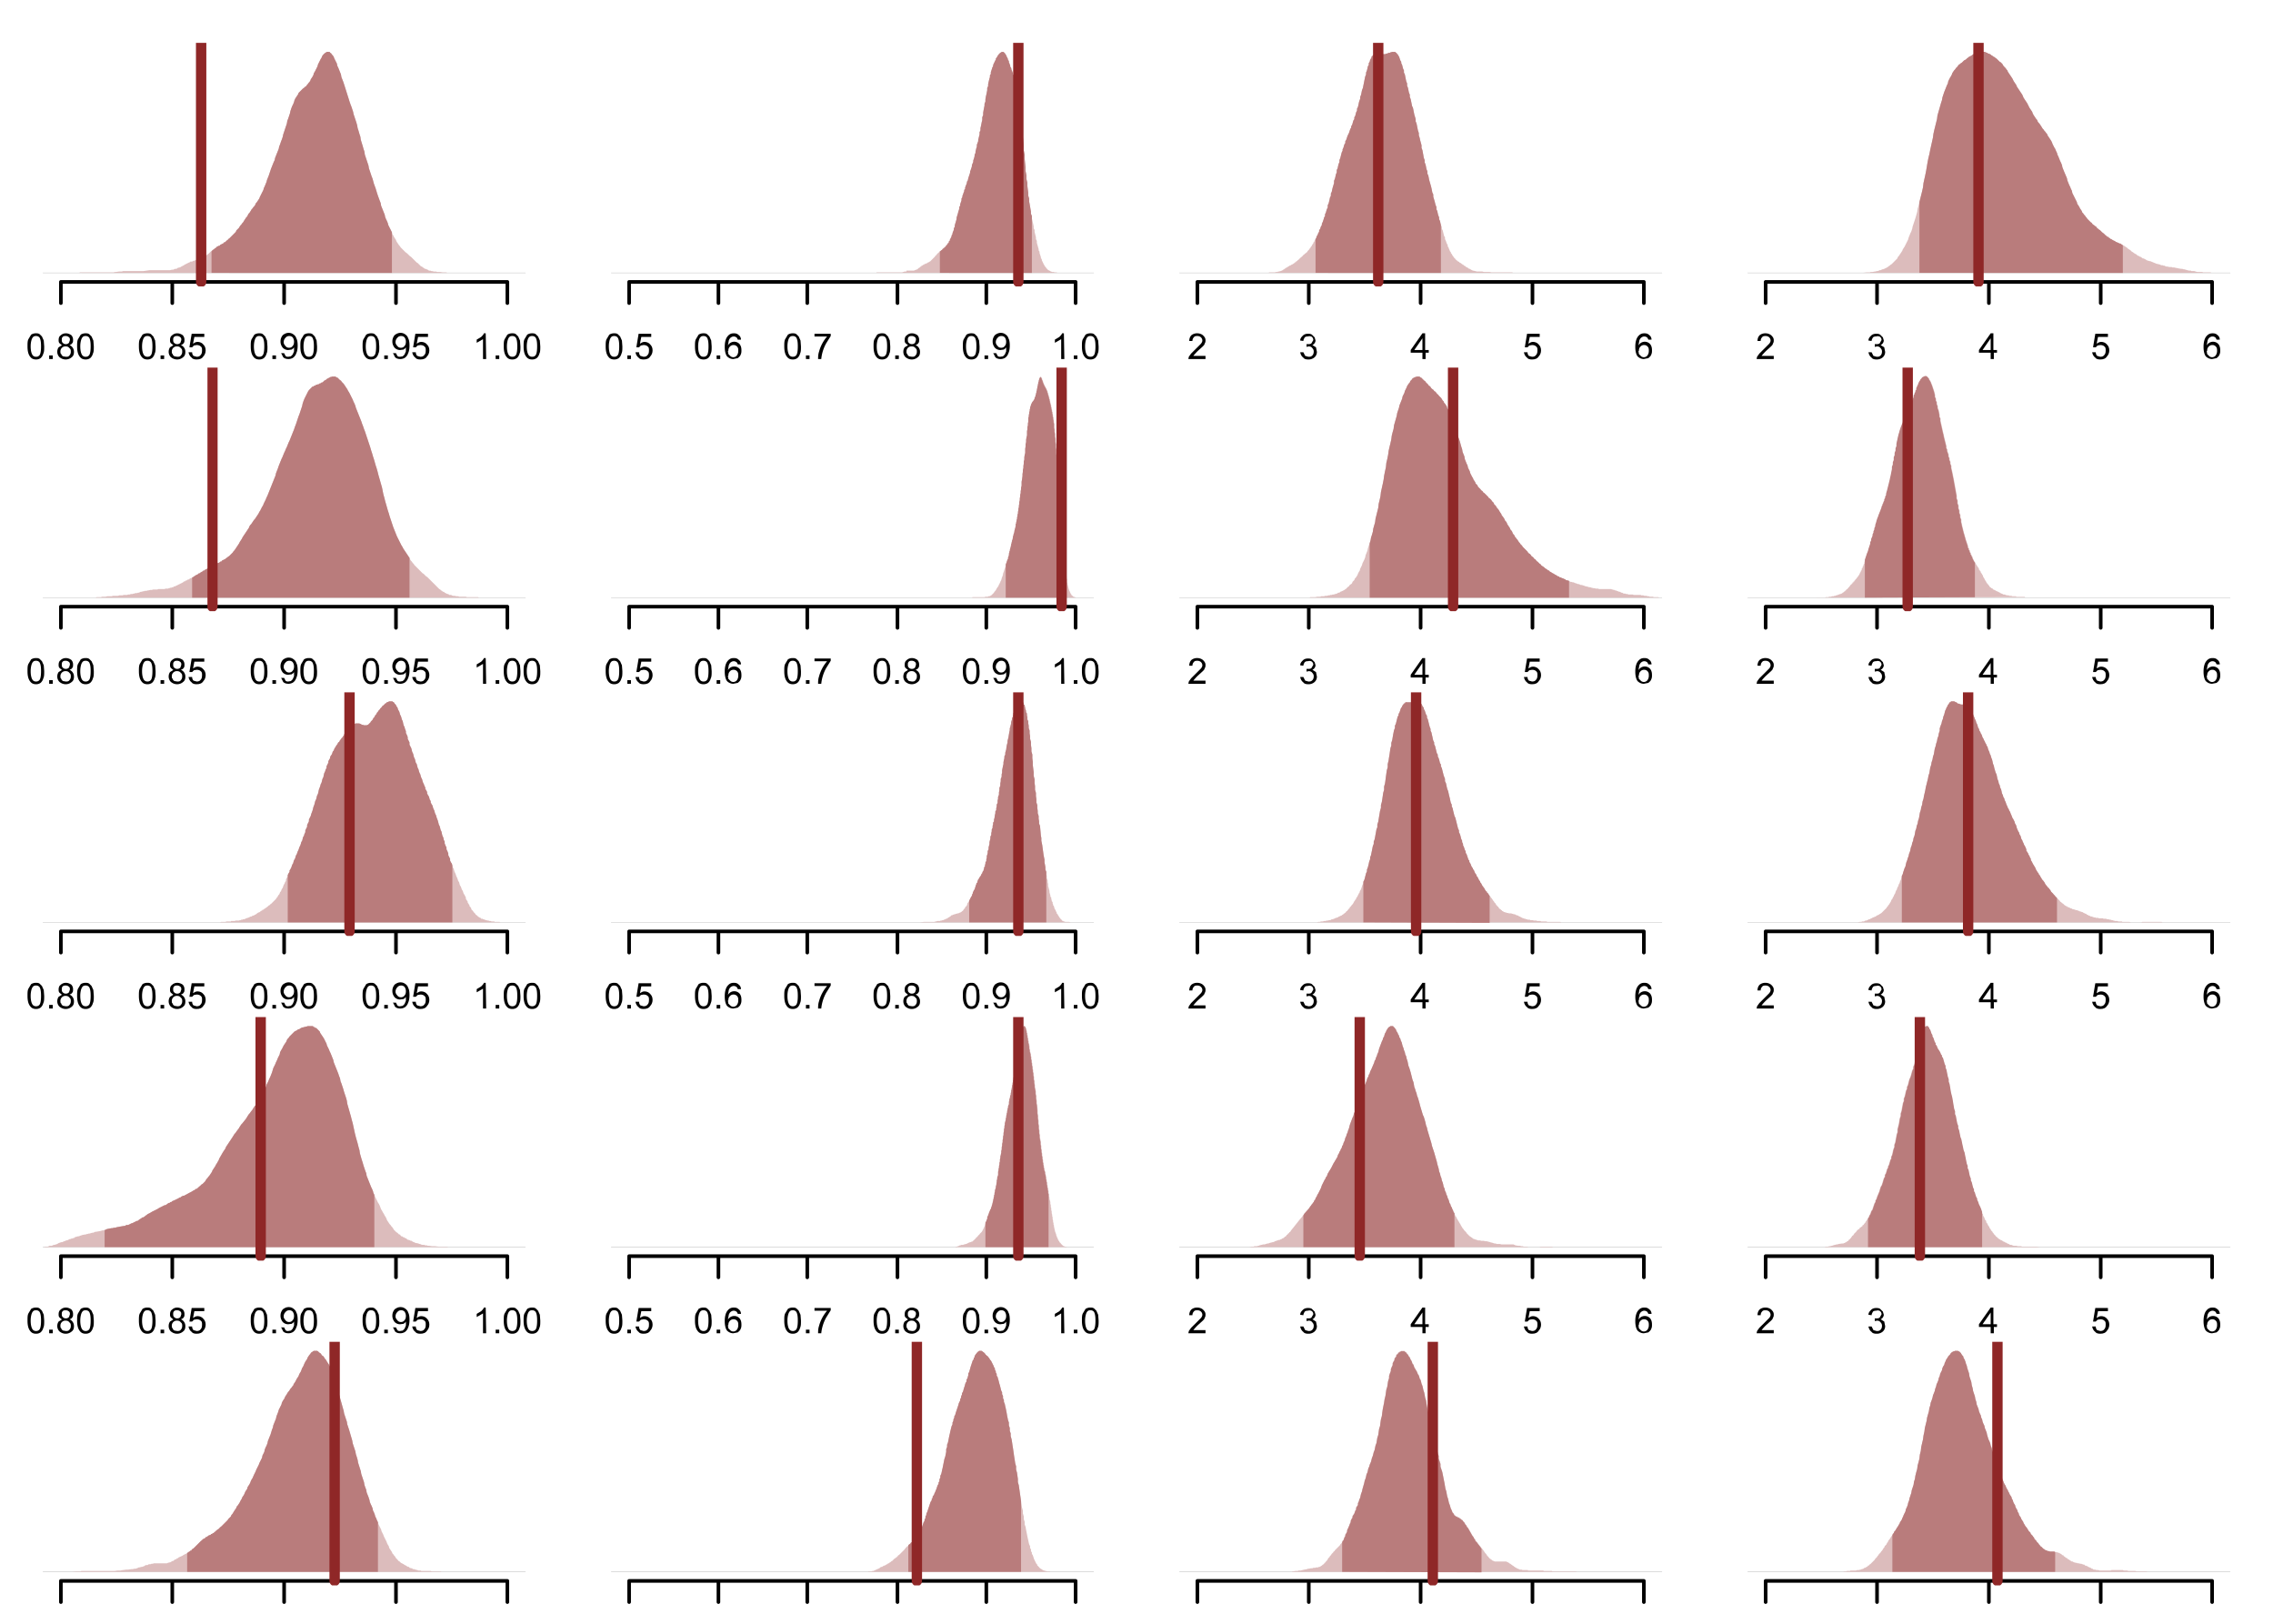 <svg xmlns="http://www.w3.org/2000/svg" xmlns:xlink="http://www.w3.org/1999/xlink" viewBox="0 0 504 360"><defs><clipPath id="B"><path d="M387.5 132H495v1H387.5zm0 0"/></clipPath><clipPath id="ab"><path d="M441 297.5h4v54h-4zm0 0"/></clipPath><clipPath id="aa"><path d="M387.5 348H495v1H387.5zm0 0"/></clipPath><clipPath id="Z"><path d="M316 297.5h3v54h-3zm0 0"/></clipPath><clipPath id="Y"><path d="M261.5 348H369v1H261.5zm0 0"/></clipPath><clipPath id="X"><path d="M202 297.5h3v54h-3zm0 0"/></clipPath><clipPath id="W"><path d="M135.5 348H243v1H135.5zm0 0"/></clipPath><clipPath id="V"><path d="M73 297.5h3v54h-3zm0 0"/></clipPath><clipPath id="U"><path d="M9.5 348H117v1H9.5zm0 0"/></clipPath><clipPath id="T"><path d="M424 225.5h3v54h-3zm0 0"/></clipPath><clipPath id="S"><path d="M387.5 276H495v1H387.5zm0 0"/></clipPath><clipPath id="g"><path d="M9.5 60H117v1H9.5zm0 0"/></clipPath><clipPath id="h"><path d="M43 9.5h3v54h-3zm0 0"/></clipPath><clipPath id="k"><path d="M135.5 60H243v1H135.5zm0 0"/></clipPath><clipPath id="l"><path d="M224 9.5h3v54h-3zm0 0"/></clipPath><clipPath id="p"><path d="M261.5 60H369v1H261.5zm0 0"/></clipPath><clipPath id="q"><path d="M304 9.5h3v54h-3zm0 0"/></clipPath><clipPath id="r"><path d="M387.5 60H495v1H387.5zm0 0"/></clipPath><clipPath id="s"><path d="M437 9.5h3v54h-3zm0 0"/></clipPath><clipPath id="t"><path d="M9.5 132H117v1H9.5zm0 0"/></clipPath><clipPath id="u"><path d="M9.5 83H110v50H9.5zm0 0"/></clipPath><clipPath id="v"><path d="M46 81.5h3v54h-3zm0 0"/></clipPath><clipPath id="w"><path d="M135.5 132H243v1H135.5zm0 0"/></clipPath><clipPath id="x"><path d="M234 81.5h3v54h-3zm0 0"/></clipPath><clipPath id="y"><path d="M261.5 132H369v1H261.5zm0 0"/></clipPath><clipPath id="z"><path d="M282 83h87.5v50H282zm0 0"/></clipPath><clipPath id="A"><path d="M321 81.5h3v54h-3zm0 0"/></clipPath><clipPath id="R"><path d="M300 225.5h3v54h-3zm0 0"/></clipPath><clipPath id="C"><path d="M421 81.5h4v54h-4zm0 0"/></clipPath><clipPath id="D"><path d="M9.5 204H117v1H9.5zm0 0"/></clipPath><clipPath id="E"><path d="M76 153.5h3v54h-3zm0 0"/></clipPath><clipPath id="F"><path d="M135.5 204H243v1H135.5zm0 0"/></clipPath><clipPath id="G"><path d="M224 153.5h3v54h-3zm0 0"/></clipPath><clipPath id="H"><path d="M261.5 204H369v1H261.5zm0 0"/></clipPath><clipPath id="I"><path d="M312 153.5h4v54h-4zm0 0"/></clipPath><clipPath id="J"><path d="M387.5 204H495v1H387.5zm0 0"/></clipPath><clipPath id="K"><path d="M435 153.5h3v54h-3zm0 0"/></clipPath><clipPath id="L"><path d="M9.5 276H117v1H9.5zm0 0"/></clipPath><clipPath id="M"><path d="M9.5 227H103v50H9.5zm0 0"/></clipPath><clipPath id="N"><path d="M56 225.5h3v54h-3zm0 0"/></clipPath><clipPath id="O"><path d="M135.5 276H243v1H135.5zm0 0"/></clipPath><clipPath id="P"><path d="M224 225.5h3v54h-3zm0 0"/></clipPath><clipPath id="Q"><path d="M261.5 276H369v1H261.5zm0 0"/></clipPath><symbol overflow="visible" id="i"><path d="M4-4.3h-.8L3-4.7a1 1 0 00-.7-.3 1 1 0 00-.6.2c-.2.1-.4.4-.5.7L1-3a1.6 1.6 0 012.6-.3c.3.4.4.8.4 1.4 0 .3 0 .6-.2 1-.1.3-.4.5-.6.7l-1 .2c-.5 0-1-.2-1.4-.6C.5-1 .3-1.7.3-2.7c0-1 .2-1.8.6-2.3.4-.5.8-.7 1.4-.7.5 0 .8.1 1.1.4.3.2.5.6.5 1zM1-1.8l.1.7.5.5A1 1 0 003-.8c.2-.3.3-.6.3-1s0-.7-.3-1a1 1 0 00-.8-.3 1 1 0 00-.8.4c-.2.2-.3.5-.3.9zm0 0"/></symbol><symbol overflow="visible" id="b"><path d="M.7 0v-.8h.8V0zm0 0"/></symbol><symbol overflow="visible" id="n"><path d="M.3-1.5H1l.4.8.7.2c.4 0 .6 0 .9-.3.2-.2.3-.5.3-.9a1 1 0 00-.3-.7c-.2-.3-.5-.4-.8-.4l-.5.1v-.6H2c.3 0 .6 0 .8-.2l.4-.7c0-.3-.1-.5-.3-.7A1 1 0 002-5a1 1 0 00-.7.2c-.1.2-.3.5-.3.8l-.7-.1c0-.5.3-.8.6-1.1.3-.3.7-.4 1.1-.4.3 0 .6 0 .9.2l.6.6.2.7A1.2 1.2 0 013-3.1l.8.5.2 1c0 .4-.1.8-.5 1.2a2 2 0 01-1.4.5C1.6.1 1.2 0 1-.3.6-.6.4-1 .3-1.5zm0 0"/></symbol><symbol overflow="visible" id="m"><path d="M4-.7V0H.2l.1-.5.5-.7.9-.9 1.2-1.2c.3-.3.4-.6.4-.8a1 1 0 00-.3-.7c-.2-.2-.5-.3-.8-.3-.3 0-.6 0-.8.3-.2.2-.3.5-.3.8H.4c0-.6.2-1 .5-1.3a2 2 0 011.3-.4c.5 0 1 .2 1.3.5.3.3.5.6.5 1 0 .3 0 .5-.2.8 0 .2-.2.4-.4.6l-1.1 1a12.3 12.3 0 00-1 1.1zm0 0"/></symbol><symbol overflow="visible" id="j"><path d="M.4-5v-.6H4v.5L3-3.5A9 9 0 001.9 0h-.7c0-.4 0-1 .2-1.6A8.5 8.5 0 013.2-5zm0 0"/></symbol><symbol overflow="visible" id="o"><path d="M2.6 0v-1.4H0V-2l2.6-3.7h.6V-2H4v.6h-.7V0zm0-2v-2.6L.8-2zm0 0"/></symbol><symbol overflow="visible" id="f"><path d="M3 0h-.7v-4.4l-.7.4-.7.4v-.7l1-.6c.3-.3.5-.5.6-.8h.4zm0 0"/></symbol><symbol overflow="visible" id="e"><path d="M.4-1.3h.7l.3.6c.2.2.4.2.6.2l.6-.1L3-1l.3-.7v-.8-.2c0 .3-.3.4-.5.6L2-2c-.5 0-.9-.2-1.2-.5-.3-.4-.5-.8-.5-1.4 0-.6.2-1 .5-1.4.4-.3.8-.5 1.3-.5.4 0 .7.1 1 .3.3.2.6.5.7.9.2.3.3.9.3 1.6 0 .7-.1 1.3-.3 1.7a2 2 0 01-.7 1c-.3.2-.7.3-1 .3-.5 0-.9-.1-1.2-.4l-.5-1zm2.9-2.5c0-.4-.1-.7-.3-1a1 1 0 00-.8-.3 1 1 0 00-.8.4c-.2.2-.4.5-.4 1 0 .3.2.6.4.8.2.3.5.4.8.4.3 0 .6-.1.8-.4.2-.2.3-.5.3-1zm0 0"/></symbol><symbol overflow="visible" id="d"><path d="M.3-1.5h.8c0 .3.1.6.3.8l.7.2c.4 0 .7-.1.9-.4.2-.2.3-.5.3-1 0-.4 0-.7-.3-.9-.2-.2-.5-.3-.9-.3l-.6.1-.4.4H.5l.5-3h2.8v.7H1.6l-.3 1.5c.3-.2.6-.4 1-.4.5 0 1 .2 1.3.6.3.3.5.7.5 1.3 0 .5-.2 1-.5 1.3-.3.5-.8.7-1.5.7C1.6.1 1.2 0 1-.3.6-.6.4-1 .3-1.5zm0 0"/></symbol><symbol overflow="visible" id="c"><path d="M1.4-3l-.6-.5C.6-3.7.6-4 .6-4.2c0-.4.1-.8.4-1 .3-.3.7-.5 1.2-.5s.9.2 1.2.4c.3.3.4.7.4 1 0 .4 0 .6-.2.8-.1.2-.3.3-.6.4a1.6 1.6 0 011 1.5c0 .5-.1.9-.5 1.2a2 2 0 01-1.3.5c-.6 0-1-.2-1.4-.5C.5-.7.3-1.1.3-1.6c0-.4.1-.7.3-1l.8-.5zm-.1-1.3c0 .3 0 .5.2.7.2.2.4.3.7.3.3 0 .5-.1.7-.3l.2-.6c0-.3 0-.5-.3-.7a1 1 0 00-.6-.2c-.3 0-.5 0-.7.2-.2.2-.2.4-.2.6zM1-1.6c0 .2 0 .4.2.5 0 .2.2.4.4.5l.6.1c.3 0 .6 0 .8-.3.2-.2.3-.5.3-.8 0-.3 0-.6-.3-.8-.2-.3-.5-.4-.8-.4A1.1 1.1 0 001-1.6zm0 0"/></symbol><symbol overflow="visible" id="a"><path d="M.3-2.8c0-.7 0-1.2.2-1.6l.6-1c.3-.2.7-.3 1-.3.4 0 .6 0 .9.2l.5.5.4.9.1 1.3c0 .7 0 1.2-.2 1.6a2 2 0 01-.6 1c-.3.2-.6.3-1 .3-.6 0-1-.2-1.3-.6C.5-1 .3-1.7.3-2.8zm.7 0c0 1 .2 1.6.4 1.9.2.3.5.4.8.4.3 0 .6-.1.8-.4.2-.3.3-1 .3-1.9 0-1-.1-1.5-.3-1.9-.2-.3-.5-.4-.8-.4-.4 0-.6.1-.8.4-.2.3-.4 1-.4 1.9zm0 0"/></symbol></defs><path fill="#fff" d="M0 0h504v360H0z"/><path d="M13.5 62.5h99M13.5 62.5v4.7M38.2 62.5v4.7M63 62.5v4.7M87.8 62.5v4.7M112.5 62.5v4.7" fill="none" stroke-width=".8" stroke-linecap="round" stroke-linejoin="round" stroke="#000" stroke-miterlimit="10"/><use xlink:href="#a" x="5.8" y="79.6"/><use xlink:href="#b" x="10.2" y="79.6"/><use xlink:href="#c" x="12.4" y="79.6"/><use xlink:href="#a" x="16.8" y="79.6"/><use xlink:href="#a" x="30.5" y="79.6"/><use xlink:href="#b" x="34.9" y="79.6"/><use xlink:href="#c" x="37.1" y="79.6"/><use xlink:href="#d" x="41.5" y="79.6"/><use xlink:href="#a" x="55.3" y="79.6"/><use xlink:href="#b" x="59.7" y="79.6"/><use xlink:href="#e" x="61.9" y="79.6"/><use xlink:href="#a" x="66.3" y="79.6"/><use xlink:href="#a" x="80.1" y="79.6"/><use xlink:href="#b" x="84.5" y="79.6"/><use xlink:href="#e" x="86.7" y="79.6"/><use xlink:href="#d" x="91.1" y="79.6"/><use xlink:href="#f" x="104.8" y="79.6"/><use xlink:href="#b" x="109.2" y="79.6"/><use xlink:href="#a" x="111.4" y="79.6"/><use xlink:href="#a" x="115.8" y="79.6"/><g clip-path="url(#g)"><path d="M9.5 60.5h107" fill="none" stroke-width=".1" stroke-linecap="round" stroke-linejoin="round" stroke="#bebebe" stroke-miterlimit="10"/></g><path d="M10.3 60.5H17.5l.3-.1h7.4l.3-.1h.2l.7-.1H27l.3-.1H31.8l1.4-.2H37.7l.4-.1H38.4l.4-.2h.4l.1-.2h.2l.2-.1h.2l.3-.2.4-.2.5-.3.2-.1.4-.2.2-.1h.1l.2-.2h.4l.3-.2h.2l.2-.1.3-.1h.2l.2-.1h.2l.2-.1.1-.1h.2l.2-.2h.2l.2-.2h.1l.2-.2.2-.1.2-.2.2-.1.5-.5.2-.1.2-.2.1-.1.2-.1.2-.2.2-.1.1-.1.2-.2.4-.2h.2l.1-.2.2-.1.2-.1.2-.1.2-.1.1-.2h.2l.2-.2.2-.2.2-.1.1-.2.2-.1.2-.2.2-.2.2-.2.3-.3.2-.2.2-.2.2-.2.1-.3.2-.2.2-.2.2-.2.1-.2.2-.3.2-.2.2-.3.2-.2.3-.5.4-.6.2-.2.3-.6.2-.2.2-.3.3-.5.2-.2.2-.3.2-.2.2-.3.1-.3.2-.2.2-.3.2-.3.2-.3.1-.3.2-.4.2-.4.2-.4.2-.4.1-.4.2-.4.2-.5.2-.5.1-.4.2-.5.2-.5.5-1.5.4-1 .2-.5.2-.4.1-.5.2-.5.2-.5.2-.5.2-.5.1-.5.2-.5.2-.6.2-.5.2-.6.1-.5.2-.6.2-.6.4-1.2.1-.6.2-.5.2-.6.2-.6.1-.5.2-.6.2-.5.2-.4.2-.5.1-.4.2-.4.2-.3.2-.3.2-.3.1-.3.2-.2.2-.2.2-.2.2-.2.1-.1.4-.3.2-.2.2-.1.1-.2.2-.2.2-.3.2-.2.2-.3.1-.3.2-.3.2-.3.2-.4.1-.4.2-.3.2-.4.2-.4.2-.4.1-.4.2-.4.2-.4.2-.4.2-.3.1-.3.2-.3.2-.2.2-.2.2-.1.1-.1.2-.1H73.1l.1.2.2.1.2.3.2.2.2.3.1.3.2.4.2.4.2.4.1.5.2.4.2.5.2.5.2.5.1.6.2.5.2.5.2.6 1.2 3.8.2.6.2.5.2.6.2.6.1.5.2.6.2.6.2.6.2.7.1.6.2.6.2.7.2.6.1.7.4 1.3.2.7.2.6.1.7.2.6.2.6.2.6.2.6.1.6.2.6.2.6.2.6.2.5.3 1.1.4 1.1.3 1 .2.6.4 1.1.2.5.1.6.2.5.2.5.2.5.2.5.1.5.2.5.2.4.2.5.1.4.2.4.2.4.2.4.2.4.1.4.2.3.2.4.2.3.2.3.1.3.2.3.2.3.2.3.2.2.1.2.2.2.2.2.2.2.2.2.1.1.2.2.4.3.3.3.2.2.4.3.1.1.2.2.2.2.7.7.2.1.2.2.2.2.1.1.2.2.2.1.2.1.2.2h.1l.2.2h.2l.2.1.2.1h.1l.2.2h.4l.1.1h.2l.4.1h.5l.2.1h.7l.6.1h.7l.3.1h2.7zm0 0" fill="#dcbcbc"/><path d="M46.9 60.5v-4.8l.2-.2.1-.1.2-.1.2-.2.2-.1.1-.1.2-.2.4-.2h.2l.1-.2.2-.1.2-.1.2-.1.2-.1.1-.2h.2l.2-.2.2-.2.2-.1.1-.2.2-.1.2-.2.2-.2.2-.2.3-.3.2-.2.2-.2.2-.2.1-.3.2-.2.2-.2.2-.2.1-.2.2-.3.2-.2.2-.3.2-.2.3-.5.4-.6.2-.2.3-.6.2-.2.2-.3.3-.5.2-.2.2-.3.2-.2.2-.3.1-.3.2-.2.2-.3.2-.3.2-.3.1-.3.2-.4.2-.4.2-.4.2-.4.1-.4.2-.4.2-.5.2-.5.1-.4.2-.5.2-.5.5-1.5.4-1 .2-.5.2-.4.1-.5.2-.5.2-.5.2-.5.2-.5.1-.5.2-.5.2-.6.2-.5.2-.6.1-.5.2-.6.2-.6.4-1.2.1-.6.2-.5.2-.6.2-.6.1-.5.2-.6.2-.5.2-.4.2-.5.1-.4.2-.4.2-.3.2-.3.2-.3.1-.3.2-.2.2-.2.2-.2.2-.2.1-.1.4-.3.2-.2.2-.1.1-.2.2-.2.2-.3.2-.2.2-.3.1-.3.2-.3.2-.3.2-.4.1-.4.2-.3.2-.4.2-.4.2-.4.1-.4.2-.4.2-.4.2-.4.2-.3.1-.3.2-.3.2-.2.2-.2.2-.1.1-.1.2-.1H73.1l.1.2.2.1.2.3.2.2.2.3.1.3.2.4.2.4.2.4.1.5.2.4.2.5.2.5.2.5.1.6.2.5.2.5.2.6 1.2 3.8.2.6.2.5.2.6.2.6.1.5.2.6.2.6.2.6.2.7.1.6.2.6.2.7.2.6.1.7.4 1.3.2.7.2.6.1.7.2.6.2.6.2.6.2.6.1.6.2.6.2.6.2.6.2.5.3 1.1.4 1.1.3 1 .2.6.4 1.1.2.5.1.6.2.5.2.5.2.5.2.5.1.5.2.5.2.4.2.5.1.4.2.4.2.4.2.4.2.4v9zm0 0" fill="#b97c7c"/><g clip-path="url(#h)"><path d="M44.6 62.5v-53" fill="none" stroke-width="2.3" stroke-linecap="round" stroke-linejoin="round" stroke="#8f2727" stroke-miterlimit="10"/></g><path d="M139.5 62.5h99M139.5 62.5v4.7M159.3 62.5v4.7M179 62.5v4.7M199 62.5v4.7M218.7 62.5v4.7M238.5 62.5v4.7" fill="none" stroke-width=".8" stroke-linecap="round" stroke-linejoin="round" stroke="#000" stroke-miterlimit="10"/><use xlink:href="#a" x="134" y="79.6"/><use xlink:href="#b" x="138.4" y="79.6"/><use xlink:href="#d" x="140.6" y="79.6"/><use xlink:href="#a" x="153.8" y="79.6"/><use xlink:href="#b" x="158.2" y="79.6"/><use xlink:href="#i" x="160.4" y="79.6"/><use xlink:href="#a" x="173.6" y="79.6"/><use xlink:href="#b" x="178" y="79.6"/><use xlink:href="#j" x="180.2" y="79.6"/><use xlink:href="#a" x="193.4" y="79.6"/><use xlink:href="#b" x="197.8" y="79.6"/><use xlink:href="#c" x="200" y="79.6"/><use xlink:href="#a" x="213.2" y="79.6"/><use xlink:href="#b" x="217.6" y="79.6"/><use xlink:href="#e" x="219.8" y="79.6"/><use xlink:href="#f" x="233" y="79.6"/><use xlink:href="#b" x="237.4" y="79.6"/><use xlink:href="#a" x="239.6" y="79.6"/><g clip-path="url(#k)"><path d="M135.5 60.5h107" fill="none" stroke-width=".1" stroke-linecap="round" stroke-linejoin="round" stroke="#bebebe" stroke-miterlimit="10"/></g><path d="M192.2 60.5h2.1l.1-.1H200l.3-.1.3-.1h.4V60h1.2V60h.5l.1-.1h.1l.2-.1h.2v-.1h.1l.1-.1h.1v-.1l.3-.2h.1l.1-.2h.2v-.2h.2l.1-.1.1-.1h.2l.1-.2H205.3v-.1h.2l.2-.2h.1l.2-.1.1-.1h.1l.1-.1.2-.2.2-.2.1-.1.1-.1.1-.1.3-.3.1-.2h.1v-.1l.2-.1v-.1l.1-.1.3-.3.2-.1.1-.2h.1l.2-.2.2-.1.1-.2.2-.1V55h.2v-.2h.2v-.1l.2-.2v-.1l.2-.1v-.1l.1-.1.1-.2h.1l.1-.2v-.2l.2-.1v-.2l.1-.2.1-.2.1-.2.1-.2v-.2l.2-.3v-.2l.1-.3.1-.2.1-.3v-.3l.2-.3V50l.1-.4.1-.3.2-.7v-.3l.3-1 .1-.4.1-.3.1-.3v-.4l.2-.3v-.3l.1-.3.1-.3.1-.3V44l.2-.3v-.3l.1-.2.1-.3.1-.3.1-.2v-.3l.2-.2v-.3l.1-.3.2-.5.1-.3v-.2l.2-.3.1-.5.1-.3.1-.3.2-.6v-.3l.1-.2.2-.6.1-.3v-.3l.3-.7v-.3l.1-.3.1-.3.1-.4v-.3l.2-.4v-.3l.1-.4.1-.4.1-.3v-.4l.3-.8V31l.1-.4.1-.4.1-.4v-.5l.2-.4v-.5l.1-.4.1-.5.1-.5.1-.4V26l.2-.5V25l.1-.6.1-.5.1-.5V23l.2-.5V22l.1-.6.1-.4.1-.5.1-.5v-.5l.2-.4v-.4l.1-.5.1-.4.1-.4.1-.3v-.4l.2-.3V16l.1-.3.1-.3.1-.3V15l.2-.3v-.2l.1-.3.1-.2.1-.2.1-.2v-.1l.2-.2V13l.1-.1.1-.2.1-.1.1-.1v-.2l.2-.1v-.1l.1-.1.1-.1.1-.1.1-.1.2-.1.1-.1h.4l.1.1.1.1.1.1.1.1v.1l.2.2v.1l.1.2.1.2.1.2.1.2v.2l.2.2v.3l.1.2.1.3.1.2v.3l.2.2.1.5.1.2.1.3.1.2v.3l.2.2v.2l.1.3.1.2.1.3.1.3v.3l.2.3v.4l.1.4.1.4.1.5v.5l.2.6v.6l.1.6.1.7.1.8.1.8v.8l.2.9v.9l.1.9.1 1 .1 1 .2 1.9v1l.2 1v.9l.1 1 .1.9v.8l.2 1v.8l.2.8v.7l.1.8.1.7v.7l.2.6v.7l.1.5.1.6.1.6.1.5v.5l.2.5v.5l.1.4.1.5.1.4.1.5v.4l.2.4v.4l.1.4.1.4.1.4v.4l.2.4v.4l.1.4.1.3.1.4.1.3v.3l.2.3v.3l.1.3.1.3.1.3v.2l.2.3v.2l.1.2.1.2.1.2.1.2v.1l.2.2v.1l.1.2h.1l.1.2.1.1v.1l.2.1.1.2h.1l.1.1.2.1.2.1.1.1h.1l.2.1H233.7l.1.1h.5l.1.1H235.7zm0 0" fill="#dcbcbc"/><path d="M208.4 60.5v-4.8h.1l.2-.2.2-.1.1-.2.2-.1V55h.2v-.2h.2v-.1l.2-.2v-.1l.2-.1v-.1l.1-.1.1-.2h.1l.1-.2v-.2l.2-.1v-.2l.1-.2.1-.2.1-.2.1-.2v-.2l.2-.3v-.2l.1-.3.1-.2.1-.3v-.3l.2-.3V50l.1-.4.1-.3.2-.7v-.3l.3-1 .1-.4.1-.3.1-.3v-.4l.2-.3v-.3l.1-.3.1-.3.1-.3V44l.2-.3v-.3l.1-.2.1-.3.1-.3.1-.2v-.3l.2-.2v-.3l.1-.3.2-.5.1-.3v-.2l.2-.3.1-.5.1-.3.1-.3.2-.6v-.3l.1-.2.2-.6.1-.3v-.3l.3-.7v-.3l.1-.3.1-.3.1-.4v-.3l.2-.4v-.3l.1-.4.1-.4.1-.3v-.4l.3-.8V31l.1-.4.1-.4.1-.4v-.5l.2-.4v-.5l.1-.4.1-.5.1-.5.1-.4V26l.2-.5V25l.1-.6.1-.5.1-.5V23l.2-.5V22l.1-.6.1-.4.1-.5.1-.5v-.5l.2-.4v-.4l.1-.5.1-.4.1-.4.1-.3v-.4l.2-.3V16l.1-.3.1-.3.1-.3V15l.2-.3v-.2l.1-.3.1-.2.1-.2.1-.2v-.1l.2-.2V13l.1-.1.1-.2.1-.1.1-.1v-.2l.2-.1v-.1l.1-.1.1-.1.1-.1.1-.1.2-.1.1-.1h.4l.1.1.1.1.1.1.1.1v.1l.2.2v.1l.1.2.1.2.1.2.1.2v.2l.2.2v.3l.1.2.1.3.1.2v.3l.2.2.1.5.1.2.1.3.1.2v.3l.2.2v.2l.1.3.1.2.1.3.1.3v.3l.2.3v.4l.1.4.1.4.1.5v.5l.2.6v.6l.1.6.1.7.1.8.1.8v.8l.2.9v.9l.1.9.1 1 .1 1 .2 1.9v1l.2 1v.9l.1 1 .1.9v.8l.2 1v.8l.2.8v.7l.1.8.1.7v.7l.2.6v.7l.1.5.1.6.1.6.1.5v.5l.2.5v12.6zm0 0" fill="#b97c7c"/><g clip-path="url(#l)"><path d="M225.8 62.5v-53" fill="none" stroke-width="2.3" stroke-linecap="round" stroke-linejoin="round" stroke="#8f2727" stroke-miterlimit="10"/></g><path d="M265.5 62.5h99M265.5 62.5v4.7M290.2 62.5v4.7M315 62.5v4.7M339.8 62.5v4.7M364.5 62.5v4.7" fill="none" stroke-width=".8" stroke-linecap="round" stroke-linejoin="round" stroke="#000" stroke-miterlimit="10"/><use xlink:href="#m" x="263.3" y="79.6"/><use xlink:href="#n" x="288" y="79.6"/><use xlink:href="#o" x="312.8" y="79.6"/><use xlink:href="#d" x="337.6" y="79.6"/><use xlink:href="#i" x="362.3" y="79.6"/><g clip-path="url(#p)"><path d="M261.5 60.5h107" fill="none" stroke-width=".1" stroke-linecap="round" stroke-linejoin="round" stroke="#bebebe" stroke-miterlimit="10"/></g><path d="M276.7 60.5h4.5l.3-.1H282.7l.2-.1h.4l.1-.1h.3l.1-.1h.2l.2-.1.2-.1h.1l.1-.2H284.8v-.1l.2-.1h.1l.1-.2h.2l.2-.2h.1l.2-.2h.2l.2-.2h.1l.1-.1h.2v-.1l.2-.1.1-.1h.1l.1-.2h.2v-.2h.2l.1-.2h.1l.3-.3.1-.1.1-.1.1-.1.2-.1v-.1l.2-.1.1-.2h.1l.1-.2h.2v-.2h.2l.1-.2h.1l.2-.2v-.1l.2-.2.1-.1.1-.1.1-.2.2-.2v-.1l.2-.2.1-.2.1-.2.2-.2v-.2l.2-.2.1-.3.4-.7v-.2l.2-.3.1-.2.1-.3.2-.3V51l.2-.2.1-.3.1-.3.2-.3v-.3l.2-.4.1-.3.1-.3.1-.4.2-.3v-.4l.2-.4.1-.4.1-.3.2-.4v-.5l.2-.4.1-.4.1-.4.1-.5.2-.4v-.5l.2-.4.1-.5.1-.4.3-1v-.5l.2-.5.1-.4.1-.5.2-.5v-.5l.2-.4.1-.5.1-.4.2-.5v-.4l.2-.5.1-.4.1-.4.1-.4.2-.4v-.3l.2-.4.1-.4.1-.3.2-.3v-.4l.2-.3.1-.3.1-.3.1-.3.3-.6.1-.3.2-.6.2-.3V28l.2-.3.1-.3.1-.4.1-.3.2-.3V26l.2-.3.1-.4.1-.4.2-.4v-.4l.2-.4.1-.4.1-.5.1-.4.2-.5v-.4l.2-.5.1-.5.1-.5.2-.5.2-1 .1-.5.1-.5.1-.5.2-.5v-.4l.2-.5.1-.4.1-.5.2-.3V14l.2-.3.1-.4.1-.2.2-.3v-.2l.2-.2.1-.1.1-.1.1-.1h.2V12H307.2l.1-.1h.2l.2-.1h.1l.1-.1h.3l.1-.1h.2l.1-.1h.8v.1l.2.1.1.1.1.2.2.1v.2l.2.2.1.3.1.3.1.3.2.3v.3l.2.4.1.4.1.4.2.4v.5l.2.4.1.5.1.5.1.5.2.5v.5l.2.5.1.5.1.5.2.5v.5l.2.5.1.5.2 1 .2.4.2 1 .1.5.3 1v.5l.2.5.1.5.1.5.1.5.2.6v.5l.2.6.1.5.3 1.1v.6l.2.5.2 1.1.1.6.2.5v.5l.2.5.1.5.1.5.2.5v.5l.2.4.1.5.1.5.4 1.4.1.4.2 1 .2.4v.5l.3 1 .1.4.1.4.2.5v.5l.2.4.1.5.1.4.2.5v.4l.2.4.1.5.1.4.2.4v.4l.2.4.1.4.1.4.1.4.2.3v.4l.2.4.1.3.1.3.2.3v.3l.2.3.1.3.1.2.1.3.2.2v.2l.2.2.1.2.1.2.2.2v.1l.2.2.1.1.1.1.1.2h.2v.2h.2l.1.2h.1l.2.1v.1l.2.1h.1l.2.2.2.1v.1h.2l.1.2h.1l.2.1.2.2.2.1h.1l.2.2.2.1h.1l.3.2.2.1.2.1h.2l.2.1H327.2l.2.1h1.3l.3.1h1.3l.4.1H335.3l.2.1H337.2zm0 0" fill="#dcbcbc"/><path d="M291.7 60.5V53l.2-.3v-.2l.2-.3.1-.2.1-.3.2-.3V51l.2-.2.1-.3.1-.3.2-.3v-.3l.2-.4.1-.3.1-.3.1-.4.2-.3v-.4l.2-.4.1-.4.1-.3.2-.4v-.5l.2-.4.1-.4.1-.4.1-.5.2-.4v-.5l.2-.4.1-.5.1-.4.3-1v-.5l.2-.5.1-.4.1-.5.2-.5v-.5l.2-.4.1-.5.1-.4.2-.5v-.4l.2-.5.1-.4.1-.4.1-.4.2-.4v-.3l.2-.4.1-.4.1-.3.2-.3v-.4l.2-.3.1-.3.1-.3.1-.3.3-.6.1-.3.2-.6.2-.3V28l.2-.3.1-.3.1-.4.1-.3.2-.3V26l.2-.3.1-.4.1-.4.2-.4v-.4l.2-.4.1-.4.1-.5.1-.4.2-.5v-.4l.2-.5.1-.5.1-.5.2-.5.2-1 .1-.5.1-.5.1-.5.2-.5v-.4l.2-.5.1-.4.1-.5.2-.3V14l.2-.3.1-.4.1-.2.2-.3v-.2l.2-.2.1-.1.1-.1.1-.1h.2V12H307.2l.1-.1h.2l.2-.1h.1l.1-.1h.3l.1-.1h.2l.1-.1h.8v.1l.2.1.1.1.1.2.2.1v.2l.2.2.1.3.1.3.1.3.2.3v.3l.2.4.1.4.1.4.2.4v.5l.2.4.1.5.1.5.1.5.2.5v.5l.2.5.1.5.1.5.2.5v.5l.2.5.1.5.2 1 .2.4.2 1 .1.5.3 1v.5l.2.5.1.5.1.5.1.5.2.6v.5l.2.6.1.5.3 1.1v.6l.2.5.2 1.1.1.6.2.5v.5l.2.5.1.5.1.5.2.5v.5l.2.4.1.5.1.5.4 1.4.1.4.2 1 .2.4v.5l.3 1 .1.4.1.4.2.5v.5l.2.4.1.5.1.4.2.5v.4l.2.4.1.5.1.4v10.6zm0 0" fill="#b97c7c"/><g clip-path="url(#q)"><path d="M305.6 62.5v-53" fill="none" stroke-width="2.3" stroke-linecap="round" stroke-linejoin="round" stroke="#8f2727" stroke-miterlimit="10"/></g><path d="M391.5 62.5h99M391.5 62.5v4.7M416.2 62.5v4.7M441 62.5v4.7M465.8 62.5v4.7M490.5 62.5v4.7" fill="none" stroke-width=".8" stroke-linecap="round" stroke-linejoin="round" stroke="#000" stroke-miterlimit="10"/><use xlink:href="#m" x="389.3" y="79.6"/><use xlink:href="#n" x="414" y="79.6"/><use xlink:href="#o" x="438.8" y="79.6"/><use xlink:href="#d" x="463.6" y="79.6"/><use xlink:href="#i" x="488.3" y="79.6"/><g clip-path="url(#r)"><path d="M387.5 60.5h107" fill="none" stroke-width=".1" stroke-linecap="round" stroke-linejoin="round" stroke="#bebebe" stroke-miterlimit="10"/></g><path d="M399.4 60.5H413l.9-.1h.7l.2-.1h.4l.5-.1h.2l.2-.1H416.4l.4-.2h.2l.4-.2h.2l.1-.1h.2l.2-.2h.2l.2-.2h.1l.2-.2.2-.1.2-.2.2-.1.2-.2.1-.1.2-.2.2-.2.2-.2.2-.2.2-.2.1-.3.2-.2.2-.3.2-.3.2-.3.2-.3.1-.3.2-.3.2-.3.2-.4.2-.4.2-.4.2-.4.1-.4.2-.5.2-.5.2-.4.2-.6.1-.5.2-.6.2-.6.2-.6.2-.7.2-.7.1-.7.2-.7.2-.8.2-.8.2-.8.2-.8.2-.9.1-.9.2-.9.2-.9.2-1 .3-1.8.2-1 .2-.8.2-1 .2-.9.2-.9.2-.9.1-.8.2-.9.2-.8.2-.8.2-.8.1-.8.2-.7.2-.7.2-.7.2-.7.2-.6.1-.6.2-.6.2-.6.2-.5.2-.5.2-.5.2-.4.1-.5.2-.4.2-.4.2-.3.2-.4.1-.3.2-.3.2-.3.2-.2.2-.3.2-.2.2-.2.1-.2.2-.2.2-.1.2-.2.2-.1.2-.2.1-.1.2-.2.2-.1.2-.1.2-.2.5-.4.4-.2.2-.1.2-.2h.1l.2-.2h.2l.2-.2h.2l.1-.1h.2l.2-.1h1.3l.2.1.2.1h.2l.1.2h.2l.2.1.2.1.2.2h.1l.2.2.2.1.2.1.2.2.2.1.2.2.1.1.2.2.2.2.2.1.2.2.2.2.1.2.2.3.2.2.2.2.2.3.2.2.1.3.2.3.2.3.2.3.2.3.2.3.3.6.2.3.2.3.2.3.1.3.2.3.2.3.4.6.2.3.2.3.3.7.4.6.4.6.5 1 .2.3.4.6.1.3.2.4.2.3.2.3.2.3.2.2.1.3.2.3.2.2.2.3.2.3.3.5.2.2.2.3.2.2.2.3.2.2.1.3.2.3.2.3.2.3.2.3.2.4.1.3.2.4.2.4.2.3.2.5.2.4.1.4.2.4.2.5.2.5.2.4.2.5.1.5.2.5.2.5.6 1.4.1.5.2.5.2.5.2.4.2.5.2.4.1.5.2.4.2.4.2.4.2.4.2.4.1.4.2.3.2.3.2.4.2.3.2.3.1.3.2.2.2.3.2.2.2.3.2.2.1.2.2.2.2.2.2.2.2.2.2.1.1.2.2.2.2.1.2.2.2.1.2.2.1.2.2.1.2.2.2.1.2.2.2.2.1.1.4.3.4.4.2.1.1.2h.2l.2.2.2.1.2.2h.2l.1.2h.2l.2.2h.2l.2.2.5.2.4.2h.2l.2.2h.1l.2.2h.2l.2.2.2.1.3.2.2.2.6.4.3.3.2.1.4.3.2.1.2.1.1.1.2.2h.2l.2.2h.2l.2.2h.1l.2.2h.2l.2.1.2.1.3.2.6.2h.2l.2.1 1.2.5h.2l.2.1h.2l.4.2h.3l.2.1h.2l.4.2H480.6l.4.1h.5l.2.1h.4l.4.1h.1l.4.1.6.1H483.9l.2.1h.2l.7.2.4.1h.4l.1.1H486.5l.7.2h1.1l.2.1h1.7l.1.1h2.8zm0 0" fill="#dcbcbc"/><path d="M425.6 60.5V44.8l.2-.8.2-.8.2-.8.2-.9.1-.9.2-.9.2-.9.2-1 .3-1.8.2-1 .2-.8.2-1 .2-.9.2-.9.2-.9.1-.8.2-.9.2-.8.2-.8.2-.8.1-.8.2-.7.2-.7.2-.7.2-.7.2-.6.1-.6.2-.6.2-.6.2-.5.2-.5.2-.5.2-.4.1-.5.2-.4.2-.4.2-.3.2-.4.1-.3.2-.3.2-.3.2-.2.2-.3.2-.2.2-.2.1-.2.2-.2.2-.1.2-.2.2-.1.2-.2.1-.1.2-.2.2-.1.2-.1.2-.2.5-.4.4-.2.2-.1.2-.2h.1l.2-.2h.2l.2-.2h.2l.1-.1h.2l.2-.1h1.3l.2.1.2.1h.2l.1.2h.2l.2.1.2.1.2.2h.1l.2.2.2.1.2.1.2.2.2.1.2.2.1.1.2.2.2.2.2.1.2.2.2.2.1.2.2.3.2.2.2.2.2.3.2.2.1.3.2.3.2.3.2.3.2.3.2.3.3.6.2.3.2.3.2.3.1.3.2.3.2.3.4.6.2.3.2.3.3.7.4.6.4.6.5 1 .2.3.4.6.1.3.2.4.2.3.2.3.2.3.2.2.1.3.2.3.2.2.2.3.2.3.3.5.2.2.2.3.2.2.2.3.2.2.1.3.2.3.2.3.2.3.2.3.2.4.1.3.2.4.2.4.2.3.2.5.2.4.1.4.2.4.2.5.2.5.2.4.2.5.1.5.2.5.2.5.6 1.4.1.5.2.5.2.5.2.4.2.5.2.4.1.5.2.4.2.4.2.4.2.4.2.4.1.4.2.3.2.3.2.4.2.3.2.3.1.3.2.2.2.3.2.2.2.3.2.2.1.2.2.2.2.2.2.2.2.2.2.1.1.2.2.2.2.1.2.2.2.1.2.2.1.2.2.1.2.2.2.1.2.2.2.2.1.1.4.3.4.4.2.1.1.2h.2l.2.2.2.1.2.2h.2l.1.2h.2l.2.2h.2l.2.2.5.2.4.2h.2l.2.2h.1l.2.2v6.1zm0 0" fill="#b97c7c"/><g clip-path="url(#s)"><path d="M438.7 62.5v-53" fill="none" stroke-width="2.3" stroke-linecap="round" stroke-linejoin="round" stroke="#8f2727" stroke-miterlimit="10"/></g><path d="M13.5 134.5h99M13.5 134.5v4.7M38.2 134.5v4.7M63 134.5v4.7M87.8 134.5v4.7M112.5 134.5v4.7" fill="none" stroke-width=".8" stroke-linecap="round" stroke-linejoin="round" stroke="#000" stroke-miterlimit="10"/><use xlink:href="#a" x="5.8" y="151.6"/><use xlink:href="#b" x="10.2" y="151.6"/><use xlink:href="#c" x="12.4" y="151.6"/><use xlink:href="#a" x="16.8" y="151.6"/><use xlink:href="#a" x="30.5" y="151.6"/><use xlink:href="#b" x="34.9" y="151.6"/><use xlink:href="#c" x="37.1" y="151.6"/><use xlink:href="#d" x="41.5" y="151.6"/><use xlink:href="#a" x="55.3" y="151.6"/><use xlink:href="#b" x="59.7" y="151.6"/><use xlink:href="#e" x="61.9" y="151.6"/><use xlink:href="#a" x="66.3" y="151.6"/><use xlink:href="#a" x="80.1" y="151.6"/><use xlink:href="#b" x="84.5" y="151.6"/><use xlink:href="#e" x="86.7" y="151.6"/><use xlink:href="#d" x="91.1" y="151.6"/><use xlink:href="#f" x="104.8" y="151.6"/><use xlink:href="#b" x="109.2" y="151.6"/><use xlink:href="#a" x="111.4" y="151.6"/><use xlink:href="#a" x="115.8" y="151.6"/><g clip-path="url(#t)"><path d="M9.5 132.5h107" fill="none" stroke-width=".1" stroke-linecap="round" stroke-linejoin="round" stroke="#bebebe" stroke-miterlimit="10"/></g><g clip-path="url(#u)"><path d="M9 132.5H21.2l.2-.1h1l.2-.1h.8l.4-.1h1l.2-.1H26.2l.2-.1h.8l.2-.1h.8l.2-.1h.4l.2-.1h.4l.2-.1h.2l.2-.1h.4l.2-.1h.2l.4-.2h.2l.3-.1h.2l.2-.1h.4l.2-.1h.2l.4-.1h.4l.2-.1h1l.2-.1h1.4l.2-.1H37.3l.1-.1h.2l.2-.1h.2l.2-.1h.2l.2-.2h.2l.2-.1.2-.1.2-.1.2-.1.4-.2.2-.1.4-.2.2-.2h.2l.2-.2h.2l.2-.2h.2l.4-.3h.2l.4-.3.2-.1.2-.1.1-.1.2-.1.2-.1.2-.1.2-.2h.2l.2-.2.2-.1.2-.1.2-.2h.2l.2-.2.2-.1.2-.1.2-.1.2-.2.4-.2h.2l.4-.3h.2l.4-.3h.2l.2-.2h.2l.4-.3h.2l.1-.2.2-.1.2-.1.2-.1.2-.1.2-.2.2-.1.2-.2.2-.1.2-.2.2-.2.2-.2.2-.2.2-.3.2-.2.2-.3.2-.3.2-.3.2-.3.2-.3.2-.4.2-.3.2-.3.2-.4.2-.3.2-.3.2-.3.2-.3.2-.3.2-.3.2-.3.1-.3.2-.3.2-.2.2-.3.2-.3.2-.3.2-.2.2-.3.2-.3.2-.3.2-.3.2-.4.2-.3.2-.4.2-.4.2-.3.2-.5.2-.4.2-.4.2-.5.2-.4.2-.5.2-.5.2-.5.2-.5.2-.5.4-1 .2-.5.2-.5.1-.5.4-1 .2-.6.2-.5.2-.5.2-.5.2-.4.2-.5.2-.5.2-.4.2-.5.2-.4.2-.5.2-.5.2-.4.2-.5.2-.5.2-.5.2-.5.2-.5.2-.6.2-.5.2-.6.2-.6.2-.6.2-.5.2-.6.2-.6.2-.6.1-.5.2-.6.2-.5.2-.4.2-.4.2-.4.2-.4.2-.3.2-.2.2-.2.2-.2.2-.2h.2l.2-.2h.2l.2-.2h.2l.2-.1h.2l.2-.2h.2l.2-.2h.2l.2-.2.2-.2.2-.1.2-.1.2-.2.2-.1.2-.1.2-.1.1-.1h.2l.2-.1h.8l.2.2h.2l.2.2.2.2.2.2.2.1.2.3.2.2.2.2.2.3.2.3.2.3.2.3.2.4.2.3.2.4.2.4.2.4.2.4.2.5.2.4.2.5.1.4.2.5.2.5.2.5.2.5.2.5.2.5.2.6.2.5.2.6.2.5.2.6.2.6.2.6.2.6.2.6.2.6.2.7.2.6.2.7.2.6.2.7.2.7.2.6.2.7.2.8.2.7.2.7.2.7.2.7.3 1.5.2.7.2.8.2.7.2.7.2.7.2.6.2.7.2.6.2.6.2.6.2.6.2.5.2.5.2.5.2.5.2.4.2.4.2.4.2.4.2.4.2.3.2.4.2.3.2.3.2.3.2.3.2.3.2.3.2.3.1.3.2.3.2.2.2.3.2.2.2.3.2.2.2.2.2.2.2.2.2.2.2.2.2.2.2.2.2.2.2.1.2.2.2.2.2.2.2.1.2.2.2.2.2.2.2.2.2.2.2.2.4.4.2.2.3.3.2.2.2.2.2.2.2.1.2.2.2.1.2.2h.2l.2.2.2.1.2.1.2.1h.2l.2.2h.4l.2.1.2.1h.4l.4.1h.4l.2.1h1.5l.2.1H106l.2.1h3.3zm0 0" fill="#dcbcbc"/></g><path d="M42.6 132.5V128h.2l.2-.2.2-.1.1-.1.2-.1.2-.1.2-.1.2-.2h.2l.2-.2.2-.1.2-.1.2-.2h.2l.2-.2.2-.1.2-.1.2-.1.2-.2.4-.2h.2l.4-.3h.2l.4-.3h.2l.2-.2h.2l.4-.3h.2l.1-.2.2-.1.2-.1.2-.1.2-.1.2-.2.2-.1.2-.2.2-.1.2-.2.2-.2.2-.2.2-.2.2-.3.2-.2.2-.3.2-.3.2-.3.2-.3.2-.3.2-.4.2-.3.2-.3.2-.4.2-.3.2-.3.2-.3.2-.3.2-.3.2-.3.2-.3.1-.3.2-.3.2-.2.2-.3.2-.3.2-.3.2-.2.2-.3.2-.3.2-.3.2-.3.2-.4.2-.3.2-.4.2-.4.2-.3.2-.5.2-.4.2-.4.2-.5.2-.4.2-.5.2-.5.2-.5.2-.5.2-.5.4-1 .2-.5.2-.5.1-.5.4-1 .2-.6.2-.5.2-.5.2-.5.2-.4.2-.5.2-.5.2-.4.2-.5.2-.4.2-.5.2-.5.2-.4.2-.5.2-.5.2-.5.2-.5.2-.5.2-.6.2-.5.2-.6.2-.6.2-.6.2-.5.2-.6.2-.6.2-.6.1-.5.2-.6.2-.5.2-.4.2-.4.2-.4.2-.4.2-.3.2-.2.2-.2.2-.2.2-.2h.2l.2-.2h.2l.2-.2h.2l.2-.1h.2l.2-.2h.2l.2-.2h.2l.2-.2.2-.2.2-.1.2-.1.2-.2.2-.1.2-.1.2-.1.1-.1h.2l.2-.1h.8l.2.2h.2l.2.2.2.2.2.2.2.1.2.3.2.2.2.2.2.3.2.3.2.3.2.3.2.4.2.3.2.4.2.4.2.4.2.4.2.5.2.4.2.5.1.4.2.5.2.5.2.5.2.5.2.5.2.5.2.6.2.5.2.6.2.5.2.6.2.6.2.6.2.6.2.6.2.6.2.7.2.6.2.7.2.6.2.7.2.7.2.6.2.7.2.8.2.7.2.7.2.7.2.7.3 1.5.2.7.2.8.2.7.2.7.2.7.2.6.2.7.2.6.2.6.2.6.2.6.2.5.2.5.2.5.2.5.2.4.2.4.2.4.2.4.2.4.2.3.2.4.2.3.2.3.2.3.2.3.2.3.2.3.2.3v8.8zm0 0" fill="#b97c7c"/><g clip-path="url(#v)"><path d="M47.1 134.5v-53" fill="none" stroke-width="2.3" stroke-linecap="round" stroke-linejoin="round" stroke="#8f2727" stroke-miterlimit="10"/></g><path d="M139.5 134.5h99M139.5 134.5v4.7M159.3 134.5v4.7M179 134.5v4.7M199 134.5v4.7M218.7 134.5v4.7M238.5 134.5v4.7" fill="none" stroke-width=".8" stroke-linecap="round" stroke-linejoin="round" stroke="#000" stroke-miterlimit="10"/><use xlink:href="#a" x="134" y="151.6"/><use xlink:href="#b" x="138.4" y="151.6"/><use xlink:href="#d" x="140.6" y="151.6"/><use xlink:href="#a" x="153.8" y="151.6"/><use xlink:href="#b" x="158.2" y="151.6"/><use xlink:href="#i" x="160.4" y="151.6"/><use xlink:href="#a" x="173.6" y="151.6"/><use xlink:href="#b" x="178" y="151.6"/><use xlink:href="#j" x="180.2" y="151.6"/><use xlink:href="#a" x="193.4" y="151.6"/><use xlink:href="#b" x="197.8" y="151.6"/><use xlink:href="#c" x="200" y="151.6"/><use xlink:href="#a" x="213.2" y="151.6"/><use xlink:href="#b" x="217.6" y="151.6"/><use xlink:href="#e" x="219.8" y="151.6"/><use xlink:href="#f" x="233" y="151.6"/><use xlink:href="#b" x="237.4" y="151.6"/><use xlink:href="#a" x="239.6" y="151.6"/><g clip-path="url(#w)"><path d="M135.5 132.5h107" fill="none" stroke-width=".1" stroke-linecap="round" stroke-linejoin="round" stroke="#bebebe" stroke-miterlimit="10"/></g><path d="M214.3 132.5H215.6v-.1H218.4v-.1H219.1v-.1H219.5v-.1h.2v-.1h.1l.2-.2.1-.1.1-.1.1-.1.1-.1v-.1h.1v-.1l.2-.2v-.1h.1v-.1l.1-.1.1-.2v-.1h.1v-.1l.1-.1v-.1h.1l.1-.2v-.1l.1-.1v-.1l.1-.1v-.1l.1-.1v-.1l.1-.1v-.1l.1-.2.1-.2.1-.3v-.1l.1-.2v-.1l.1-.1v-.2l.1-.1v-.3l.1-.2v-.1l.1-.2v-.1l.1-.2v-.1l.1-.2v-.1l.1-.2.1-.3v-.1l.1-.2v-.1l.1-.2v-.1l.1-.1v-.2l.1-.1v-.2l.2-.3V123.6l.1-.2.1-.4V122.7l.1-.2v-.2l.1-.2v-.2l.1-.2v-.2l.1-.2v-.2l.1-.2v-.3l.1-.2v-.2l.1-.2v-.2l.1-.2.1-.5v-.2l.1-.2v-.2l.1-.2.1-.4v-.2l.1-.2v-.2l.1-.2v-.2l.1-.2v-.5l.1-.2v-.2l.1-.3v-.2l.1-.3v-.3l.1-.3v-.3l.1-.3v-.3l.1-.4v-.3l.1-.4v-.3l.1-.4v-.4l.1-.4v-.4l.1-.4v-.4l.1-.4v-.4l.1-.4v-.4l.1-.4v-.9l.1-.4.1-.9v-.4l.1-.5v-.4l.1-.5v-.4l.1-.5v-.5l.1-.4v-.5l.2-1v-.9l.1-.5v-.5l.1-.5v-.5l.2-1v-.9l.1-.4v-.5l.1-.4v-.4l.1-.4v-.8l.1-.4V92l.1-.3v-.3l.1-.3v-.3l.1-.2v-.3l.1-.2V90l.1-.2v-.1l.1-.2.1-.2.1-.2.1-.1.1-.1v-.1h.1v-.1l.1-.1v-.1l.1-.1v-.2l.1-.2V88l.1-.2v-.2l.1-.2v-.2l.1-.2v-.2l.1-.3v-.2l.1-.3v-.2l.1-.3v-.2l.1-.3v-.2l.1-.2v-.2l.1-.2v-.2l.1-.1v-.1l.1-.1v-.1h.2v.1l.1.1v.1l.1.1v.2l.1.1v.1l.1.2v.1l.1.2v.1l.1.1v.2h.1v.2h.1v.2h.1v.2h.1v.1l.1.1v.1l.1.1v.1l.1.2.1.2v.2l.1.1V87.3l.1.2v.2l.1.1v.2l.1.2v.2l.1.2v.2l.1.3v.2l.1.2v.2l.1.2v.3l.1.2v.3l.1.2v.3l.1.2v.3l.1.3v.3l.1.3v.3l.1.4v.3l.1.4v.8l.1.5v.4l.1.5v.6l.1.5v.6l.1.6v.7l.1.6v.7l.1.8v.7l.1.8v.8l.1.8v.8l.1.8v.8l.2 1.7v1.6l.1.8v.8l.1.8v.8l.1.7v.8l.1.7V116.8l.1.7v.6l.1.7v.6l.1.5v.6l.1.6v.5l.1.5v.5l.1.5v.5l.1.4v.5l.1.4v.4l.1.5v.3l.1.4v.4l.1.3v.4l.1.3v.3l.1.3v.6l.1.2v.3l.1.2v.2l.1.2v.2l.1.2v.1l.1.2v.1l.1.1v.2h.1v.2h.1v.2h.1v.1h.1v.2h.1l.2.2.1.1h.1l.2.1h.1l.2.1h.5zm0 0" fill="#dcbcbc"/><path d="M223 132.5V125.1l.1-.2v-.1l.1-.1v-.2l.1-.1v-.2l.2-.3V123.6l.1-.2.1-.4V122.7l.1-.2v-.2l.1-.2v-.2l.1-.2v-.2l.1-.2v-.2l.1-.2v-.3l.1-.2v-.2l.1-.2v-.2l.1-.2.1-.5v-.2l.1-.2v-.2l.1-.2.1-.4v-.2l.1-.2v-.2l.1-.2v-.2l.1-.2v-.5l.1-.2v-.2l.1-.3v-.2l.1-.3v-.3l.1-.3v-.3l.1-.3v-.3l.1-.4v-.3l.1-.4v-.3l.1-.4v-.4l.1-.4v-.4l.1-.4v-.4l.1-.4v-.4l.1-.4v-.4l.1-.4v-.9l.1-.4.1-.9v-.4l.1-.5v-.4l.1-.5v-.4l.1-.5v-.5l.1-.4v-.5l.2-1v-.9l.1-.5v-.5l.1-.5v-.5l.2-1v-.9l.1-.4v-.5l.1-.4v-.4l.1-.4v-.8l.1-.4V92l.1-.3v-.3l.1-.3v-.3l.1-.2v-.3l.1-.2V90l.1-.2v-.1l.1-.2.1-.2.1-.2.1-.1.1-.1v-.1h.1v-.1l.1-.1v-.1l.1-.1v-.2l.1-.2V88l.1-.2v-.2l.1-.2v-.2l.1-.2v-.2l.1-.3v-.2l.1-.3v-.2l.1-.3v-.2l.1-.3v-.2l.1-.2v-.2l.1-.2v-.2l.1-.1v-.1l.1-.1v-.1h.2v.1l.1.1v.1l.1.1v.2l.1.1v.1l.1.2v.1l.1.2v.1l.1.1v.2h.1v.2h.1v.2h.1v.2h.1v.1l.1.1v.1l.1.1v.1l.1.2.1.2v.2l.1.1V87.3l.1.2v.2l.1.1v.2l.1.2v.2l.1.2v.2l.1.3v.2l.1.2v.2l.1.2v.3l.1.2v.3l.1.2v.3l.1.2v.3l.1.3v.3l.1.3v.3l.1.4v.3l.1.4v.8l.1.5v.4l.1.5v.6l.1.5v.6l.1.6v.7l.1.6v.7l.1.8v.7l.1.8v.8l.1.8v.8l.1.8v.8l.2 1.7v1.6l.1.8v.8l.1.8v.8l.1.7v.8l.1.7v17zm0 0" fill="#b97c7c"/><g clip-path="url(#x)"><path d="M235.4 134.5v-53" fill="none" stroke-width="2.3" stroke-linecap="round" stroke-linejoin="round" stroke="#8f2727" stroke-miterlimit="10"/></g><path d="M265.5 134.5h99M265.5 134.5v4.7M290.2 134.5v4.7M315 134.5v4.7M339.8 134.5v4.7M364.5 134.5v4.7" fill="none" stroke-width=".8" stroke-linecap="round" stroke-linejoin="round" stroke="#000" stroke-miterlimit="10"/><use xlink:href="#m" x="263.3" y="151.6"/><use xlink:href="#n" x="288" y="151.6"/><use xlink:href="#o" x="312.8" y="151.6"/><use xlink:href="#d" x="337.6" y="151.6"/><use xlink:href="#i" x="362.3" y="151.6"/><g clip-path="url(#y)"><path d="M261.5 132.5h107" fill="none" stroke-width=".1" stroke-linecap="round" stroke-linejoin="round" stroke="#bebebe" stroke-miterlimit="10"/></g><g clip-path="url(#z)"><path d="M282.7 132.5h7.7l.1-.1h1.1l.5-.1h.7l.1-.1h.7l.2-.1h.5l.2-.1H294.8l.2-.1H295.3l.2-.1H295.8l.2-.1h.2l.1-.1h.2l.2-.2H297l.2-.2.3-.1.2-.1.2-.1.2-.1.1-.1.2-.1.2-.2.1-.1.2-.2.2-.1.1-.2.2-.2.2-.1.2-.2.1-.3.2-.2.2-.2.1-.3.2-.2.2-.3.2-.3.1-.3.2-.4.2-.3.1-.4.2-.4.2-.4.1-.4.2-.4.2-.4.2-.5.1-.5.2-.5.2-.5.1-.5.2-.6.2-.6.2-.6.1-.6.2-.6.2-.7.1-.7.2-.7.2-.7.1-.8.2-.8.2-.8.2-.8.1-.9.2-.8.2-.9.1-.9.2-.9.2-.9.2-1 .1-.8.2-1 .2-.9.1-1 .2-.8.2-1 .1-.8.2-.9.2-.8.2-.9.1-.8.2-.8.2-.7.1-.8.2-.7.2-.7.2-.7.1-.6.2-.6.2-.6.1-.5.2-.5.2-.5.2-.5.1-.5.2-.4.2-.4.1-.4.2-.4.2-.4.1-.3.2-.3.2-.3.2-.2.1-.3.2-.2.2-.2.1-.2.2-.1.2-.1.2-.1h.1l.2-.1h.7l.1.2h.2l.2.2.2.2.1.1.2.2.2.1.1.2.2.2.2.2.2.2.1.2.2.1.2.2.1.2.2.2.4.3.1.2.2.1.2.2.3.4.2.1.1.2.2.2.2.2.2.2.1.2.2.3.2.2.1.3.2.2.2.3.2.3.1.4.2.3.2.3.1.4.2.4.2.4.1.4.2.5.2.5.2.4.1.5.2.6.2.5.1.5.2.6.2.5.2.6.3 1.1.2.6.1.6.2.5.2.5.1.6.2.5.2.5.2.4.1.5.2.4.2.4.1.4.2.4.2.4.2.3.1.3.2.3.2.3.1.3.2.2.2.2.1.3.2.2.2.2.2.2.1.2.2.1.2.2.1.2.2.1.2.2.3.3.4.4.1.2.2.1.2.2.2.2.1.2.2.2.2.2.1.3.2.2.2.2.1.2.2.3.2.2.2.3.1.2.2.3.2.3.1.3.2.2.2.3.2.3.1.3.2.2.2.3.1.3.2.3.4.6.1.3.2.2.2.3.1.3.2.3.2.2.1.3.2.2.2.3.2.2.1.2.2.3.2.2.1.2.2.2.2.2.1.2.2.2.2.2.2.2.1.1.4.4.1.2.2.2.2.1.2.2.1.2.2.2.2.1.3.4.2.1.2.2.1.2.2.1.2.2.1.1.2.2.2.1.1.2.4.3.2.1.1.1.2.2.2.1.1.1.2.1.2.2h.2l.1.2.2.1.2.1.1.1.2.1.2.1.3.2.2.1.2.1.1.1.2.1h.2l.1.2h.2l.2.1.2.1h.1l.2.1.2.1h.1l.2.2.4.1h.1l.2.1.3.2h.2l.3.1h.2l.4.2h.1l.5.2h.2l.4.2H350.8l.2.1h.1l.5.2h.2l.2.1h.2l.1.1h.4l.1.1h.2l.2.1H353.5l.4.1h.5l.1.1H357.3l.1.1h.2l.2.1h.2l.1.1h.2l.2.1.3.1.2.1h.2l.3.2h.2l.3.2h.4l.1.1h.4l.1.1H362.1l.1.1H363.8l.1.1h.5l.2.1h.5l.2.1H365.6l.2.1h.7l.2.1h1l.2.1h2zm0 0" fill="#dcbcbc"/></g><path d="M303.7 132.5v-12l.2-.7.1-.6.2-.6.2-.7.1-.7.2-.7.2-.7.1-.8.2-.8.2-.8.2-.8.1-.9.2-.8.2-.9.1-.9.2-.9.2-.9.2-1 .1-.8.2-1 .2-.9.1-1 .2-.8.2-1 .1-.8.2-.9.2-.8.2-.9.1-.8.2-.8.2-.7.1-.8.2-.7.2-.7.2-.7.1-.6.2-.6.2-.6.1-.5.2-.5.2-.5.2-.5.1-.5.2-.4.2-.4.1-.4.2-.4.2-.4.1-.3.2-.3.2-.3.2-.2.1-.3.2-.2.2-.2.1-.2.2-.1.2-.1.2-.1h.1l.2-.1h.7l.1.2h.2l.2.2.2.2.1.1.2.2.2.1.1.2.2.2.2.2.2.2.1.2.2.1.2.2.1.2.2.2.4.3.1.2.2.1.2.2.3.4.2.1.1.2.2.2.2.2.2.2.1.2.2.3.2.2.1.3.2.2.2.3.2.3.1.4.2.3.2.3.1.4.2.4.2.4.1.4.2.5.2.5.2.4.1.5.2.6.2.5.1.5.2.6.2.5.2.6.3 1.1.2.6.1.6.2.5.2.5.1.6.2.5.2.5.2.4.1.5.2.4.2.4.1.4.2.4.2.4.2.3.1.3.2.3.2.3.1.3.2.2.2.2.1.3.2.2.2.2.2.2.1.2.2.1.2.2.1.2.2.1.2.2.3.3.4.4.1.2.2.1.2.2.2.2.1.2.2.2.2.2.1.3.2.2.2.2.1.2.2.3.2.2.2.3.1.2.2.3.2.3.1.3.2.2.2.3.2.3.1.3.2.2.2.3.1.3.2.3.4.6.1.3.2.2.2.3.1.3.2.3.2.2.1.3.2.2.2.3.2.2.1.2.2.3.2.2.1.2.2.2.2.2.1.2.2.2.2.2.2.2.1.1.4.4.1.2.2.2.2.1.2.2.1.2.2.2.2.1.3.4.2.1.2.2.1.2.2.1.2.2.1.1.2.2.2.1.1.2.4.3.2.1.1.1.2.2.2.1.1.1.2.1.2.2h.2l.1.2.2.1.2.1.1.1.2.1.2.1.3.2.2.1.2.1.1.1.2.1h.2l.1.2h.2l.2.1.2.1h.1l.2.1.2.1h.1l.2.2.4.1h.1l.2.1v3.7zm0 0" fill="#b97c7c"/><g clip-path="url(#A)"><path d="M322.2 134.5v-53" fill="none" stroke-width="2.3" stroke-linecap="round" stroke-linejoin="round" stroke="#8f2727" stroke-miterlimit="10"/></g><path d="M391.5 134.5h99M391.5 134.5v4.7M416.2 134.5v4.7M441 134.5v4.7M465.8 134.5v4.7M490.5 134.5v4.7" fill="none" stroke-width=".8" stroke-linecap="round" stroke-linejoin="round" stroke="#000" stroke-miterlimit="10"/><use xlink:href="#m" x="389.3" y="151.6"/><use xlink:href="#n" x="414" y="151.6"/><use xlink:href="#o" x="438.8" y="151.6"/><use xlink:href="#d" x="463.6" y="151.6"/><use xlink:href="#i" x="488.3" y="151.6"/><g clip-path="url(#B)"><path d="M387.5 132.5h107" fill="none" stroke-width=".1" stroke-linecap="round" stroke-linejoin="round" stroke="#bebebe" stroke-miterlimit="10"/></g><path d="M402 132.5h2.7l.1-.1H405.4l.2-.1h.4l.2-.1H406.6l.1-.1H407l.1-.1h.2l.1-.1h.2v-.1h.2l.2-.1h.2v-.1h.2l.2-.2.2-.1.1-.1.1-.1h.1l.1-.2h.1l.1-.2.2-.1.1-.1.2-.3h.1l.1-.2.2-.2v-.1l.3-.2v-.1l.2-.1v-.2h.2v-.2h.2v-.2h.1l.1-.2.1-.1.1-.1.1-.1.1-.2.1-.1.1-.1.1-.2.1-.1.1-.2.1-.2v-.1l.2-.2v-.2l.2-.2v-.3l.2-.2v-.2l.2-.3v-.2l.2-.3v-.3l.1-.2.1-.3.1-.3.2-.6.1-.3.1-.3.1-.2.1-.3.1-.4.1-.3.1-.3.1-.3.1-.3v-.3l.2-.4v-.3l.3-.7v-.3l.2-.4v-.3l.2-.4v-.3l.2-.4v-.3l.1-.3.1-.3.1-.4.1-.3.1-.3.1-.2.1-.3.1-.3.1-.2.1-.3.1-.2.1-.3.2-.5v-.2l.2-.3v-.2l.2-.3v-.2l.2-.3v-.3l.2-.3v-.3l.2-.3v-.3l.1-.4.1-.3.1-.4.1-.4.1-.4.1-.4.1-.4.1-.4.1-.5.1-.4.1-.5.1-.5.1-.5v-.5l.2-.5v-.5l.2-.5v-.6l.2-.5v-.5l.2-.5v-.5l.2-.5v-.5l.1-.5.1-.4.1-.5.1-.4.1-.4.1-.3.1-.4.1-.3.1-.3.1-.3.1-.2.1-.3.1-.2.1-.2v-.2l.2-.1v-.2l.2-.2v-.2l.3-.3v-.2l.2-.2V92l.2-.2v-.2l.1-.2.1-.3.1-.2.1-.3.1-.3.1-.3.1-.3.1-.3.1-.3.1-.3.1-.2.1-.3.1-.3v-.3l.2-.3v-.2l.2-.3v-.3l.2-.2V86l.2-.3v-.2l.2-.2v-.2l.2-.4.1-.2.1-.1.1-.2.1-.2h.1l.1-.2.1-.1.1-.1h.1l.1-.1h.1l.1-.1h.4l.2.1v.1l.2.1v.1l.2.2v.1l.1.2.1.1.1.2.1.2.1.3.1.2.1.3.1.3.1.3.1.3.1.3.1.4.1.4v.4l.2.4v.4l.2.4v.4l.2.5v.4l.2.5.2 1v.4l.2.4v.5l.1.5.1.4.1.5.1.4.1.5.1.4.1.4.1.5.1.4.2.8.1.4.1.4v.4l.2.4v.3l.3.8v.4l.2.4v.4l.2.4v.4l.2.5v.4l.1.5.1.4.1.5.1.5.1.5.1.5.1.6.1.5.1.6.1.5.1.6.1.5v.6l.2.5v.6l.2.5v.6l.2.5v.5l.2.5v.5l.2.5v.5l.1.4.1.5.1.4.1.4.1.4.1.4.1.3.1.4.1.3.1.4.1.3.1.3.1.3.2.6v.3l.2.2v.3l.2.2v.3l.2.2v.3l.2.2v.2l.2.2v.2l.1.2.1.2.1.2.1.2.1.1.1.2.1.2.1.2.1.1.1.2.1.1.1.2.1.1.1.2v.2l.2.1v.2l.2.1v.2l.3.4v.1l.2.2v.2l.1.2.1.1.2.4.1.2.1.1.1.2.1.2.1.1.1.2h.1l.1.2.1.1.1.1v.2h.2v.1l.2.1v.1h.2v.1h.2v.2h.2l.1.1h.1l.1.1h.1l.1.1.2.1h.1l.1.1h.1l.1.1h.1l.1.1h.1v.1h.2v.1h.2l.3.2h.4v.1H444.8l.1.1h.5l.1.1h.5l.2.1H447l.1.1H449v.1h2zm0 0" fill="#dcbcbc"/><path d="M413.5 132.5v-8.4l.1-.3.2-.6.1-.3.1-.3.1-.2.1-.3.1-.4.1-.3.1-.3.1-.3.1-.3v-.3l.2-.4v-.3l.3-.7v-.3l.2-.4v-.3l.2-.4v-.3l.2-.4v-.3l.1-.3.1-.3.1-.4.1-.3.1-.3.1-.2.1-.3.1-.3.1-.2.1-.3.1-.2.1-.3.2-.5v-.2l.2-.3v-.2l.2-.3v-.2l.2-.3v-.3l.2-.3v-.3l.2-.3v-.3l.1-.4.1-.3.1-.4.1-.4.1-.4.1-.4.1-.4.1-.4.1-.5.1-.4.1-.5.1-.5.1-.5v-.5l.2-.5v-.5l.2-.5v-.6l.2-.5v-.5l.2-.5v-.5l.2-.5v-.5l.1-.5.1-.4.1-.5.1-.4.1-.4.1-.3.1-.4.1-.3.1-.3.1-.3.1-.2.1-.3.1-.2.1-.2v-.2l.2-.1v-.2l.2-.2v-.2l.3-.3v-.2l.2-.2V92l.2-.2v-.2l.1-.2.1-.3.1-.2.1-.3.1-.3.1-.3.1-.3.1-.3.1-.3.1-.3.1-.2.1-.3.1-.3v-.3l.2-.3v-.2l.2-.3v-.3l.2-.2V86l.2-.3v-.2l.2-.2v-.2l.2-.4.1-.2.1-.1.1-.2.1-.2h.1l.1-.2.1-.1.1-.1h.1l.1-.1h.1l.1-.1h.4l.2.1v.1l.2.1v.1l.2.2v.1l.1.2.1.1.1.2.1.2.1.3.1.2.1.3.1.3.1.3.1.3.1.3.1.4.1.4v.4l.2.4v.4l.2.4v.4l.2.5v.4l.2.5.2 1v.4l.2.4v.5l.1.5.1.4.1.5.1.4.1.5.1.4.1.4.1.5.1.4.2.8.1.4.1.4v.4l.2.4v.3l.3.8v.4l.2.4v.4l.2.4v.4l.2.5v.4l.1.5.1.4.1.5.1.5.1.5.1.5.1.6.1.5.1.6.1.5.1.6.1.5v.6l.2.5v.6l.2.5v.6l.2.5v.5l.2.5v.5l.2.5v.5l.1.4.1.5.1.4.1.4.1.4.1.4.1.3.1.4.1.3.1.4.1.3.1.3.1.3.2.6v.3l.2.2v.3l.2.2v.3l.2.2v.3l.2.2v.2l.2.2v.2l.1.2.1.2.1.2.1.2.1.1.1.2v7.6zm0 0" fill="#b97c7c"/><g clip-path="url(#C)"><path d="M423 134.5v-53" fill="none" stroke-width="2.3" stroke-linecap="round" stroke-linejoin="round" stroke="#8f2727" stroke-miterlimit="10"/></g><path d="M13.5 206.5h99M13.5 206.5v4.7M38.2 206.5v4.7M63 206.5v4.7M87.8 206.5v4.7M112.5 206.5v4.7" fill="none" stroke-width=".8" stroke-linecap="round" stroke-linejoin="round" stroke="#000" stroke-miterlimit="10"/><use xlink:href="#a" x="5.8" y="223.6"/><use xlink:href="#b" x="10.2" y="223.6"/><use xlink:href="#c" x="12.4" y="223.6"/><use xlink:href="#a" x="16.8" y="223.6"/><use xlink:href="#a" x="30.5" y="223.6"/><use xlink:href="#b" x="34.9" y="223.6"/><use xlink:href="#c" x="37.1" y="223.6"/><use xlink:href="#d" x="41.5" y="223.6"/><use xlink:href="#a" x="55.3" y="223.6"/><use xlink:href="#b" x="59.7" y="223.6"/><use xlink:href="#e" x="61.9" y="223.6"/><use xlink:href="#a" x="66.3" y="223.6"/><use xlink:href="#a" x="80.1" y="223.6"/><use xlink:href="#b" x="84.5" y="223.6"/><use xlink:href="#e" x="86.7" y="223.6"/><use xlink:href="#d" x="91.1" y="223.6"/><use xlink:href="#f" x="104.8" y="223.6"/><use xlink:href="#b" x="109.2" y="223.6"/><use xlink:href="#a" x="111.4" y="223.6"/><use xlink:href="#a" x="115.8" y="223.6"/><g clip-path="url(#D)"><path d="M9.5 204.5h107" fill="none" stroke-width=".1" stroke-linecap="round" stroke-linejoin="round" stroke="#bebebe" stroke-miterlimit="10"/></g><path d="M44 204.5h4.8l.2-.1H50l.2-.1h1v-.1h.9l.1-.1H53l.2-.1H53.4l.1-.1H53.8l.1-.1h.3l.2-.1.2-.1.3-.1h.1l.2-.1.4-.2h.2l.2-.2h.2l.2-.1.1-.1h.1l.3-.2.1-.1.3-.2h.1l.2-.1.1-.1.3-.2h.1l.1-.2h.2l.2-.2.2-.1.1-.1.2-.1.2-.2.2-.1v-.1l.2-.1.2-.1v-.1l.2-.1.3-.3.1-.1.3-.3.1-.1.2-.2.1-.1.1-.2.2-.2.1-.2.1-.2.2-.2.1-.2.1-.3.2-.2.1-.3.1-.2.2-.3.1-.3.1-.3.2-.3.1-.3.2-.3v-.3l.2-.4.2-.3v-.3l.2-.4.2-.3v-.3l.2-.3.2-.4.1-.3.1-.3.2-.3.1-.4.1-.3.2-.3.1-.3.1-.4.2-.3.1-.3.1-.3.2-.4.1-.3.1-.3.2-.4.1-.3.1-.4.2-.3.1-.4.1-.4.2-.3.1-.4.2-.4v-.4l.2-.4.2-.4v-.4l.2-.4.2-.4v-.4l.2-.4.2-.4.1-.4.3-.8.1-.4.1-.4.2-.5.1-.4.1-.4.2-.4.1-.4.1-.4.2-.4.1-.4.1-.5.3-.8.1-.4.2-.4.1-.4.1-.4.2-.4.1-.5.1-.4.2-.4.1-.4.2-.3v-.4l.2-.4.2-.4v-.3l.2-.4.2-.3v-.3l.2-.3.2-.3.1-.3.1-.3.2-.2.1-.3.1-.2.2-.3.1-.2.3-.4.1-.2.1-.2.2-.1.2-.4.2-.2.1-.2.1-.1.2-.2.1-.2.2-.2v-.2l.2-.1.2-.2v-.2l.2-.2.2-.2v-.1l.2-.2.2-.2v-.1l.2-.2.2-.1.1-.1.1-.2h.2l.1-.1.1-.1h.2l.1-.1H79.7l.2.1h.1l.1.1.2.1h.2l.2.1h.7v-.1h.2l.2-.2.2-.2.2-.2v-.1l.2-.2.2-.2.1-.2.1-.2.2-.2.1-.2.1-.2.2-.2.1-.2.1-.2.2-.2.1-.2.1-.1.2-.2.1-.2.1-.1.2-.2.1-.1.1-.2.2-.1.1-.1.2-.2.2-.2h.2v-.2h.2l.2-.1.2-.1H87l.1.1.2.1.1.1.1.2.2.2.1.1.1.3.2.2.1.3.1.3.2.3.1.3.1.4.2.4.1.3.1.4.2.4.1.5.1.4.2.4.1.4.2.5v.4l.2.4.2.5v.4l.2.4.2.4v.5l.2.4.2.4.1.4.1.4.2.4.1.4.1.4.2.4.2.8.2.3.1.4.1.4.2.4.1.4.1.3.2.4.1.4.1.3.2.4.1.4.1.3.2.4.1.3.2.4v.3l.2.3.2.4v.3l.2.4.2.3.2.7.2.3v.3l.2.4.2.3.1.4.1.3.2.4.1.4.1.3.2.4.1.4.3.8.1.4.1.4.2.4.2.8.2.4.1.5.1.4.2.4.1.5.2.4v.4l.2.5.2.4v.4l.2.4.2.5v.4l.2.4.2.4v.4l.2.4.2.3.1.4.1.4.2.3.1.4.1.3.2.4.1.3.1.3.2.4.1.3.1.3.2.3.1.4.1.3.2.3.1.3.1.3.2.3.1.3.1.3.2.3.3.6v.3l.2.3.2.3v.2l.2.3.2.3v.2l.2.2.2.3v.2l.2.2.2.2.1.2.1.1.2.2.1.1.1.2.2.1.1.1.1.1.2.2h.1l.1.1.2.1h.1l.1.2H107l.1.1h.2l.1.1h.2v.1h.2l.3.1H108.4v.1h.4l.2.1H109.6l.1.1H110.8l.1.1H112.7zm0 0" fill="#dcbcbc"/><path d="M63.8 204.5V194l.2-.4.2-.3v-.3l.2-.3.2-.4.1-.3.1-.3.2-.3.1-.4.1-.3.2-.3.1-.3.1-.4.2-.3.1-.3.1-.3.2-.4.1-.3.1-.3.2-.4.1-.3.1-.4.2-.3.1-.4.1-.4.2-.3.1-.4.2-.4v-.4l.2-.4.2-.4v-.4l.2-.4.2-.4v-.4l.2-.4.2-.4.1-.4.3-.8.1-.4.1-.4.2-.5.1-.4.1-.4.2-.4.1-.4.1-.4.2-.4.1-.4.1-.5.3-.8.1-.4.2-.4.1-.4.1-.4.2-.4.1-.5.1-.4.2-.4.1-.4.2-.3v-.4l.2-.4.2-.4v-.3l.2-.4.2-.3v-.3l.2-.3.2-.3.1-.3.1-.3.2-.2.1-.3.1-.2.2-.3.1-.2.3-.4.1-.2.1-.2.2-.1.2-.4.2-.2.1-.2.1-.1.2-.2.1-.2.2-.2v-.2l.2-.1.2-.2v-.2l.2-.2.2-.2v-.1l.2-.2.2-.2v-.1l.2-.2.2-.1.1-.1.1-.2h.2l.1-.1.1-.1h.2l.1-.1H79.7l.2.1h.1l.1.1.2.1h.2l.2.1h.7v-.1h.2l.2-.2.2-.2.2-.2v-.1l.2-.2.2-.2.1-.2.1-.2.2-.2.1-.2.1-.2.2-.2.1-.2.1-.2.2-.2.1-.2.1-.1.2-.2.1-.2.1-.1.2-.2.1-.1.1-.2.2-.1.1-.1.2-.2.2-.2h.2v-.2h.2l.2-.1.2-.1H87l.1.1.2.1.1.1.1.2.2.2.1.1.1.3.2.2.1.3.1.3.2.3.1.3.1.4.2.4.1.3.1.4.2.4.1.5.1.4.2.4.1.4.2.5v.4l.2.4.2.5v.4l.2.4.2.4v.5l.2.4.2.4.1.4.1.4.2.4.1.4.1.4.2.4.2.8.2.3.1.4.1.4.2.4.1.4.1.3.2.4.1.4.1.3.2.4.1.4.1.3.2.4.1.3.2.4v.3l.2.3.2.4v.3l.2.4.2.3.2.7.2.3v.3l.2.4.2.3.1.4.1.3.2.4.1.4.1.3.2.4.1.4.3.8.1.4.1.4.2.4.2.8.2.4.1.5.1.4.2.4.1.5.2.4v.4l.2.5.2.4v.4l.2.4.2.5v.4l.2.4.2.4v.4l.2.4.2.3.1.4v12.6zm0 0" fill="#b97c7c"/><g clip-path="url(#E)"><path d="M77.5 206.5v-53" fill="none" stroke-width="2.3" stroke-linecap="round" stroke-linejoin="round" stroke="#8f2727" stroke-miterlimit="10"/></g><path d="M139.5 206.5h99M139.5 206.5v4.7M159.3 206.5v4.7M179 206.5v4.7M199 206.5v4.7M218.7 206.5v4.7M238.5 206.5v4.7" fill="none" stroke-width=".8" stroke-linecap="round" stroke-linejoin="round" stroke="#000" stroke-miterlimit="10"/><use xlink:href="#a" x="134" y="223.6"/><use xlink:href="#b" x="138.4" y="223.6"/><use xlink:href="#d" x="140.6" y="223.6"/><use xlink:href="#a" x="153.8" y="223.6"/><use xlink:href="#b" x="158.2" y="223.6"/><use xlink:href="#i" x="160.4" y="223.6"/><use xlink:href="#a" x="173.6" y="223.6"/><use xlink:href="#b" x="178" y="223.6"/><use xlink:href="#j" x="180.2" y="223.6"/><use xlink:href="#a" x="193.4" y="223.6"/><use xlink:href="#b" x="197.8" y="223.6"/><use xlink:href="#c" x="200" y="223.6"/><use xlink:href="#a" x="213.2" y="223.6"/><use xlink:href="#b" x="217.6" y="223.6"/><use xlink:href="#e" x="219.8" y="223.6"/><use xlink:href="#f" x="233" y="223.6"/><use xlink:href="#b" x="237.4" y="223.6"/><use xlink:href="#a" x="239.6" y="223.6"/><g clip-path="url(#F)"><path d="M135.5 204.5h107" fill="none" stroke-width=".1" stroke-linecap="round" stroke-linejoin="round" stroke="#bebebe" stroke-miterlimit="10"/></g><path d="M201 204.5H204l.8-.1h2.5v-.1H207.6l.2-.1h.7v-.1H208.8l.2-.1h.2l.1-.1h.1l.2-.1h.1v-.1h.2l.3-.2.1-.1h.1l.1-.1.2-.1.3-.3h.2l.1-.1h.1l.2-.1h.2l.1-.1H212.2v-.1h.3l.2-.1h.1v-.1h.2l.1-.1.2-.1v-.1h.1l.2-.2.1-.2.2-.2.1-.1v-.1l.1-.2h.1l.2-.3.1-.3v-.1l.3-.4.2-.3v-.1l.1-.2.2-.4.2-.3.1-.4.1-.1v-.2l.1-.2.1-.2v-.1l.2-.2.3-1 .1-.2v-.2l.2-.1v-.2l.1-.2v-.1l.1-.2.1-.1.1-.2.1-.2.1-.1.2-.3.1-.2v-.1l.2-.2v-.1l.1-.2v-.1l.2-.2v-.2l.1-.2v-.3l.2-.2v-.3l.1-.3v-.3l.2-.3v-.4l.1-.3v-.4l.1-.3.1-.4v-.4l.2-.4v-.4l.2-.8v-.4l.1-.4.1-.4v-.4l.2-.4v-.4l.1-.4v-.4l.2-.4v-.4l.1-.3v-.4l.2-.3v-.4l.1-.3.1-.7.1-.4v-.4l.2-.3v-.4l.1-.4v-.4l.2-.4v-.5l.1-.4v-.4l.2-.5v-.5l.1-.5v-.5l.2-.5v-.5l.1-.5v-.5l.2-.5v-.5l.1-.4v-.5l.1-.5.1-.5.1-.4v-.4l.1-.5.1-.4v-.4l.2-.4v-.4l.2-.7.1-.8.2-.8v-.3l.1-.4.1-.4.2-1.2.1-.4v-.4l.1-.3.1-.4.1-.4v-.3l.1-.3.1-.3v-.3l.2-.3v-.3l.1-.2v-.3l.2-.2v-.2l.1-.2v-.2l.2-.2v-.2l.1-.2v-.1l.1-.2.1-.1.1-.2.1-.2h.1v-.2h.2v-.1h.1v-.1h.5l.1.1.2.2.1.2v.2l.2.1v.2l.1.3v.2l.1.3.1.3v.3l.2.3v.4l.1.4v.5l.2.4v.5l.1.5v.5l.2.6v.6l.1.6v.6l.2.7v.7l.1.7v.7l.2.7v.8l.1.8v.7l.2 1.6v.8l.2.8v.8l.1.7v.8l.2.7v.7l.1.7v.7l.2.6v.6l.1.7v.5l.2.6v.6l.1.6v.5l.2.5.2 2.2.1.5v.6l.2 1 .3 2.2.2 1v.6l.1.5.1.6v.5l.2.5v.5l.1.4v.5l.2.5v.4l.1.4v.4l.1.4.1.4.1.3v.3l.1.4.1.3v.3l.2.2v.3l.1.3v.2l.2.2v.3l.1.2v.2l.2.2v.2l.1.1v.2l.1.2.1.1.1.2v.1l.2.3v.2l.2.2.1.2.2.3.1.2.2.2.1.2.2.1v.1h.1v.1l.1.1h.2v.1h.2l.2.1h.9l.3.1h1.3zm0 0" fill="#dcbcbc"/><path d="M214.9 204.5v-4.8l.1-.2.1-.2.2-.4.2-.3.1-.4.1-.1v-.2l.1-.2.1-.2v-.1l.2-.2.3-1 .1-.2v-.2l.2-.1v-.2l.1-.2v-.1l.1-.2.1-.1.1-.2.1-.2.1-.1.2-.3.1-.2v-.1l.2-.2v-.1l.1-.2v-.1l.2-.2v-.2l.1-.2v-.3l.2-.2v-.3l.1-.3v-.3l.2-.3v-.4l.1-.3v-.4l.1-.3.1-.4v-.4l.2-.4v-.4l.2-.8v-.4l.1-.4.1-.4v-.4l.2-.4v-.4l.1-.4v-.4l.2-.4v-.4l.1-.3v-.4l.2-.3v-.4l.1-.3.1-.7.1-.4v-.4l.2-.3v-.4l.1-.4v-.4l.2-.4v-.5l.1-.4v-.4l.2-.5v-.5l.1-.5v-.5l.2-.5v-.5l.1-.5v-.5l.2-.5v-.5l.1-.4v-.5l.1-.5.1-.5.1-.4v-.4l.1-.5.1-.4v-.4l.2-.4v-.4l.2-.7.1-.8.2-.8v-.3l.1-.4.1-.4.2-1.2.1-.4v-.4l.1-.3.1-.4.1-.4v-.3l.1-.3.1-.3v-.3l.2-.3v-.3l.1-.2v-.3l.2-.2v-.2l.1-.2v-.2l.2-.2v-.2l.1-.2v-.1l.1-.2.1-.1.1-.2.1-.2h.1v-.2h.2v-.1h.1v-.1h.5l.1.1.2.2.1.2v.2l.2.1v.2l.1.3v.2l.1.3.1.3v.3l.2.3v.4l.1.4v.5l.2.4v.5l.1.5v.5l.2.6v.6l.1.6v.6l.2.7v.7l.1.7v.7l.2.7v.8l.1.8v.7l.2 1.6v.8l.2.8v.8l.1.7v.8l.2.7v.7l.1.7v.7l.2.6v.6l.1.7v.5l.2.6v.6l.1.6v.5l.2.5.2 2.2.1.5v.6l.2 1 .3 2.2.2 1v.6l.1.5.1.6v.5l.2.5v11.2zm0 0" fill="#b97c7c"/><g clip-path="url(#G)"><path d="M225.8 206.5v-53" fill="none" stroke-width="2.3" stroke-linecap="round" stroke-linejoin="round" stroke="#8f2727" stroke-miterlimit="10"/></g><path d="M265.5 206.5h99M265.5 206.5v4.7M290.2 206.5v4.7M315 206.5v4.7M339.8 206.5v4.7M364.5 206.5v4.7" fill="none" stroke-width=".8" stroke-linecap="round" stroke-linejoin="round" stroke="#000" stroke-miterlimit="10"/><use xlink:href="#m" x="263.3" y="223.6"/><use xlink:href="#n" x="288" y="223.6"/><use xlink:href="#o" x="312.8" y="223.6"/><use xlink:href="#d" x="337.6" y="223.6"/><use xlink:href="#i" x="362.3" y="223.6"/><g clip-path="url(#H)"><path d="M261.5 204.5h107" fill="none" stroke-width=".1" stroke-linecap="round" stroke-linejoin="round" stroke="#bebebe" stroke-miterlimit="10"/></g><path d="M289.8 204.5H292l.3-.1h.5v-.1h.5l.3-.1h.4l.1-.1H294.5l.2-.1H295l.3-.2h.3l.1-.1h.1l.2-.1.2-.1h.2l.1-.1h.1l.3-.2.3-.1.1-.1h.1l.2-.1v-.1h.2l.1-.2h.1l.1-.1.1-.1.2-.1v-.1l.2-.2h.1l.1-.2.1-.1.2-.2v-.1l.2-.1v-.2l.2-.1.2-.3.2-.2.2-.3.1-.2.1-.2.1-.1.1-.2.2-.2v-.2l.2-.2.1-.2.1-.2.1-.2.1-.2.2-.3v-.2l.2-.3.1-.2.1-.3.1-.3.1-.3.2-.4v-.3l.2-.4.1-.3.1-.4.1-.4.1-.4.2-.4v-.4l.2-.5.1-.4.1-.4.1-.5.2-.5v-.4l.2-.5.1-.5.1-.5.1-.5.1-.5.2-.5v-.5l.2-.5.1-.5.1-.6.1-.5.1-.6.2-.5v-.6l.2-.6.1-.6.1-.6.1-.6.1-.6.2-.7v-.6l.2-.7.1-.6.1-.7.1-.7.2-.7v-.7l.2-.7.1-.7.1-.8.1-.7.1-.7.2-.7v-.7l.2-.8.1-.7.1-.6.1-.7.1-.7.2-.6v-.6l.2-.6.1-.6.1-.6.1-.5.1-.5.2-.5v-.5l.2-.4.1-.4.1-.4.1-.4.1-.4.2-.3v-.3l.2-.3.1-.3.1-.3.1-.3.1-.2.2-.2v-.2l.2-.2.1-.2h.1l.1-.2h.2v-.2H313.3l.3-.1h.2l.1-.1h.7l.1.1.2.1v.1l.2.2.1.1.1.2.1.2.1.2.2.2v.3l.2.3.1.3.1.3.1.3.2.3v.4l.2.4.1.4.1.4.1.4.1.4.2.5v.4l.2.4.1.5.1.4.1.5.1.4.2.4v.4l.2.4.1.4.1.4.1.4.1.4.2.3v.4l.2.4.1.3.1.4.1.4.2.3v.4l.2.4.1.4.1.4.1.4.1.4.3.8v.5l.2.4.1.4.1.5.1.4.2.5.2.9.1.4.1.4.1.5.1.4.2.4v.4l.2.4.1.5.1.4.2.8.2.4.2.8.1.4.1.4.1.4.1.4.2.4v.4l.2.4.1.3.1.4.1.4.2.4v.3l.2.4v.3l.2.4.1.3.1.3.2.4v.3l.2.3.1.3.1.3.1.3.1.3.2.2v.3l.2.3.1.2.1.3.1.2.1.2.2.2v.2l.2.2.2.5.1.2.3.4v.2l.2.2.1.2.1.2.2.4.2.2v.2l.2.2.1.2.1.2.1.2.2.2v.1l.2.2.1.2.1.2.1.1.1.2.2.1v.2l.2.1.1.2.1.1.1.2.1.1.2.2v.1l.2.2.1.1.1.2.1.1.1.2.2.2v.1l.2.2.1.1.2.4.2.1v.2h.2l.1.2.1.2h.1l.1.2h.2v.2h.2l.1.2h.2l.1.2h.2l.2.1h.2l.1.1H334.3l.3.1h.5l.2.1h.2l.1.1h.3l.3.2h.1l.3.1.3.2h.1l.1.1h.1l.3.2.3.1h.1l.1.1h.2l.2.1h.2l.1.1h.5l.1.1h.5l.3.1H340.7l.1.1H341.6l.1.1H343v.1H346l.2.1h2.2zm0 0" fill="#dcbcbc"/><path d="M302.3 204.5v-9l.2-.4.1-.3.1-.4.1-.4.1-.4.2-.4v-.4l.2-.5.1-.4.1-.4.1-.5.2-.5v-.4l.2-.5.1-.5.1-.5.1-.5.1-.5.2-.5v-.5l.2-.5.1-.5.1-.6.1-.5.1-.6.2-.5v-.6l.2-.6.1-.6.1-.6.1-.6.1-.6.2-.7v-.6l.2-.7.1-.6.1-.7.1-.7.2-.7v-.7l.2-.7.1-.7.1-.8.1-.7.1-.7.2-.7v-.7l.2-.8.1-.7.1-.6.1-.7.1-.7.2-.6v-.6l.2-.6.1-.6.1-.6.1-.5.1-.5.2-.5v-.5l.2-.4.1-.4.1-.4.1-.4.1-.4.2-.3v-.3l.2-.3.1-.3.1-.3.1-.3.1-.2.2-.2v-.2l.2-.2.1-.2h.1l.1-.2h.2v-.2H313.3l.3-.1h.2l.1-.1h.7l.1.1.2.1v.1l.2.2.1.1.1.2.1.2.1.2.2.2v.3l.2.3.1.3.1.3.1.3.2.3v.4l.2.4.1.4.1.4.1.4.1.4.2.5v.4l.2.4.1.5.1.4.1.5.1.4.2.4v.4l.2.4.1.4.1.4.1.4.1.4.2.3v.4l.2.4.1.3.1.4.1.4.2.3v.4l.2.4.1.4.1.4.1.4.1.4.3.8v.5l.2.4.1.4.1.5.1.4.2.5.2.9.1.4.1.4.1.5.1.4.2.4v.4l.2.4.1.5.1.4.2.8.2.4.2.8.1.4.1.4.1.4.1.4.2.4v.4l.2.4.1.3.1.4.1.4.2.4v.3l.2.4v.3l.2.4.1.3.1.3.2.4v.3l.2.3.1.3.1.3.1.3.1.3.2.2v.3l.2.3.1.2.1.3.1.2.1.2.2.2v.2l.2.2.2.5.1.2.3.4v.2l.2.2.1.2.1.2.2.4.2.2v.2l.2.2.1.2.1.2.1.2.2.2v.1l.2.2.1.2.1.2.1.1.1.2.2.1v.2l.2.1.1.2.1.1.1.2.1.1v6zm0 0" fill="#b97c7c"/><g clip-path="url(#I)"><path d="M314 206.5v-53" fill="none" stroke-width="2.3" stroke-linecap="round" stroke-linejoin="round" stroke="#8f2727" stroke-miterlimit="10"/></g><path d="M391.5 206.5h99M391.5 206.5v4.7M416.2 206.5v4.7M441 206.5v4.7M465.8 206.5v4.7M490.5 206.5v4.7" fill="none" stroke-width=".8" stroke-linecap="round" stroke-linejoin="round" stroke="#000" stroke-miterlimit="10"/><use xlink:href="#m" x="389.3" y="223.6"/><use xlink:href="#n" x="414" y="223.6"/><use xlink:href="#o" x="438.8" y="223.6"/><use xlink:href="#d" x="463.6" y="223.6"/><use xlink:href="#i" x="488.3" y="223.6"/><g clip-path="url(#J)"><path d="M387.5 204.5h107" fill="none" stroke-width=".1" stroke-linecap="round" stroke-linejoin="round" stroke="#bebebe" stroke-miterlimit="10"/></g><path d="M408.7 204.5H411.9l.4-.1h.4l.2-.1h.4l.3-.2H413.9l.1-.1h.1l.3-.2h.2l.3-.2h.1l.3-.2h.1l.2-.1.3-.1.1-.1.3-.2h.1l.2-.1.1-.1.2-.1.3-.2.1-.1.1-.1.2-.2.1-.1.2-.2.1-.1.2-.2.1-.1.1-.2.2-.2.1-.2.2-.2.1-.2.2-.3.1-.2.1-.3.2-.2.1-.3.2-.3.1-.3.2-.3.1-.3.1-.3.2-.3.1-.4.2-.3.1-.4.2-.3.1-.4.2-.4.1-.4.1-.4.2-.4.1-.4.3-.9.2-.4.1-.5.1-.4.2-.5.1-.4.2-.5.1-.5.2-.5.1-.4.1-.5.2-.5.1-.5.2-.5.1-.6.2-.5.1-.5.1-.6.2-.5.1-.6.2-.5.1-.6.2-.6.1-.6.1-.6.2-.6.1-.6.2-.6.1-.7.2-.6.1-.6.3-1.3.1-.6.5-2 .1-.6.2-.6.1-.6.1-.6.2-.6.1-.6.2-.6.1-.6.2-.6.1-.6.1-.6.2-.6.1-.5.2-.6.1-.6.2-.5.1-.6.2-.6v-.5l.2-.6.2-.5.1-.5.2-.5.1-.5.2-.5.1-.4.1-.4.2-.4.1-.3.2-.3.1-.3.2-.2.1-.2.1-.2h.2l.1-.2h.7l.2.1.1.1h.2l.3.3h.2l.2.1h.1l.2.1h1.1l.2.1h.1l.2.2.1.1.1.2.2.2.1.2.2.2.1.3.2.3.1.4.1.3.2.4.1.3.2.4.1.4.2.4.1.3.1.4.2.3.1.4.2.3.1.3.2.3.1.3.1.3.2.3.1.3.2.3.1.3.2.3.1.3.2.3.1.4.1.3.2.4.1.4.2.4.1.4.2.5.1.4.1.5.2.5.1.5.3 1 .2.4.1.5.1.5.2.5.1.5.2.4.1.5.2.4.1.4.1.5.2.4.1.4.2.3.1.4.2.4.1.3.1.3.2.4.1.3.2.3.1.3.2.3.1.3.3.7.1.3.2.3.3.6.1.4.2.3.1.3.1.4.3.7.2.3.1.4.2.3.1.3.1.4.2.3.1.3.2.4.1.3.2.3.3.7v.3l.2.3.2.3.1.3.2.3.1.3.2.3v.3l.2.3.3.6.2.3.1.2.2.3.1.3.1.2.2.3.1.2.2.2.1.3.2.2.1.2.1.2.2.3.1.2.2.2.3.4.1.2.1.2.3.4.2.2.1.2.2.1.1.2.2.2.1.2.1.2.3.3.2.2.1.2.2.1.1.2.1.1.2.2.1.1.3.3.2.2.1.1.1.2.2.1.3.3h.1l.3.3.1.1.2.1.1.1h.2l.1.2h.2l.1.1h.1l.2.1.1.1h.2l.3.2H459.9l.1.1h.1l.3.1h.2l.1.1h.2l.1.1.3.1h.1l.2.1h.1l.2.1.1.1.3.1.1.1h.2l.1.2h.2l.2.2h.2l.3.2H463.9l.1.1h.1l.2.1H464.6l.1.1h.5l.2.1H466.3l.1.1h.6l.2.1h.4l.1.1h.3l.2.1h.2l.2.1h.1l.3.1h.5l.2.1h.8l.1.1h1.6l.3.1H474.8l.2-.1H479.3l.2.1h2.4zm0 0" fill="#dcbcbc"/><path d="M421.7 204.5v-10.3l.2-.4.1-.4.3-.9.2-.4.1-.5.1-.4.2-.5.1-.4.2-.5.1-.5.2-.5.1-.4.1-.5.2-.5.1-.5.2-.5.1-.6.2-.5.1-.5.1-.6.2-.5.1-.6.2-.5.1-.6.2-.6.1-.6.1-.6.2-.6.1-.6.2-.6.1-.7.2-.6.1-.6.3-1.3.1-.6.5-2 .1-.6.2-.6.1-.6.1-.6.2-.6.1-.6.2-.6.1-.6.2-.6.1-.6.1-.6.2-.6.1-.5.2-.6.1-.6.2-.5.1-.6.2-.6v-.5l.2-.6.2-.5.1-.5.2-.5.1-.5.2-.5.1-.4.1-.4.2-.4.1-.3.2-.3.1-.3.2-.2.1-.2.1-.2h.2l.1-.2h.7l.2.1.1.1h.2l.3.3h.2l.2.1h.1l.2.1h1.1l.2.1h.1l.2.2.1.1.1.2.2.2.1.2.2.2.1.3.2.3.1.4.1.3.2.4.1.3.2.4.1.4.2.4.1.3.1.4.2.3.1.4.2.3.1.3.2.3.1.3.1.3.2.3.1.3.2.3.1.3.2.3.1.3.2.3.1.4.1.3.2.4.1.4.2.4.1.4.2.5.1.4.1.5.2.5.1.5.3 1 .2.4.1.5.1.5.2.5.1.5.2.4.1.5.2.4.1.4.1.5.2.4.1.4.2.3.1.4.2.4.1.3.1.3.2.4.1.3.2.3.1.3.2.3.1.3.3.7.1.3.2.3.3.6.1.4.2.3.1.3.1.4.3.7.2.3.1.4.2.3.1.3.1.4.2.3.1.3.2.4.1.3.2.3.3.7v.3l.2.3.2.3.1.3.2.3.1.3.2.3v.3l.2.3.3.6.2.3.1.2.2.3.1.3.1.2.2.3.1.2.2.2.1.3.2.2.1.2.1.2.2.3.1.2.2.2.3.4.1.2.1.2.3.4.2.2.1.2.2.1.1.2.2.2.1.2.1.2.3.3.2.2.1.2.2.1.1.2.1.1.2.2.1.1v5.4zm0 0" fill="#b97c7c"/><g clip-path="url(#K)"><path d="M436.4 206.5v-53" fill="none" stroke-width="2.3" stroke-linecap="round" stroke-linejoin="round" stroke="#8f2727" stroke-miterlimit="10"/></g><path d="M13.5 278.5h99M13.5 278.5v4.7M38.2 278.5v4.7M63 278.5v4.7M87.8 278.5v4.7M112.5 278.5v4.7" fill="none" stroke-width=".8" stroke-linecap="round" stroke-linejoin="round" stroke="#000" stroke-miterlimit="10"/><use xlink:href="#a" x="5.8" y="295.6"/><use xlink:href="#b" x="10.2" y="295.6"/><use xlink:href="#c" x="12.4" y="295.6"/><use xlink:href="#a" x="16.8" y="295.6"/><use xlink:href="#a" x="30.5" y="295.6"/><use xlink:href="#b" x="34.9" y="295.6"/><use xlink:href="#c" x="37.1" y="295.6"/><use xlink:href="#d" x="41.5" y="295.6"/><use xlink:href="#a" x="55.3" y="295.6"/><use xlink:href="#b" x="59.7" y="295.6"/><use xlink:href="#e" x="61.9" y="295.6"/><use xlink:href="#a" x="66.3" y="295.6"/><use xlink:href="#a" x="80.1" y="295.6"/><use xlink:href="#b" x="84.5" y="295.6"/><use xlink:href="#e" x="86.7" y="295.6"/><use xlink:href="#d" x="91.1" y="295.6"/><g><use xlink:href="#f" x="104.8" y="295.6"/><use xlink:href="#b" x="109.2" y="295.6"/><use xlink:href="#a" x="111.4" y="295.6"/><use xlink:href="#a" x="115.8" y="295.6"/></g><g clip-path="url(#L)"><path d="M9.5 276.5h107" fill="none" stroke-width=".1" stroke-linecap="round" stroke-linejoin="round" stroke="#bebebe" stroke-miterlimit="10"/></g><g clip-path="url(#M)"><path d="M6.8 276.5h2.9l.3-.1h.6l.4-.2h.5l.4-.2h.2l.6-.2.3-.2.6-.2h.2l.4-.2h.1l.4-.2h.2l.2-.1.4-.2h.2l.1-.1h.2l.2-.1h.2l.2-.2.7-.2h.2l.2-.1.6-.2.5-.1h.2l.2-.1h.2l.2-.1h.2l.7-.2h.2l.4-.2h.2l1.1-.2.2-.1h.2l.4-.1h.1l.4-.2 1-.2H25l.2-.1h.4l.2-.1 1.1-.2.6-.1h.2l.3-.2h.4l.4-.2.4-.2h.1l.2-.1.4-.2.4-.2h.2l.5-.4.2-.1.4-.3h.2l.4-.3.1-.1.2-.1.2-.2.6-.3.5-.3.4-.2.2-.1.2-.1.2-.1.2-.1.3-.2.2-.1.4-.2.2-.1.4-.2h.2l.7-.5h.2l.2-.2h.2l.2-.2.5-.2.2-.1.2-.1.2-.1.2-.1.2-.1.1-.1h.2l.2-.2.4-.2h.2l.2-.1.9-.5.4-.2.2-.1.3-.2.2-.1.2-.1.2-.2h.2l.2-.2.2-.1.1-.2.2-.1.2-.2.2-.2.2-.1.2-.2.2-.2.2-.2.1-.2.2-.3.2-.2.2-.3.2-.2.2-.3.2-.3.2-.3.1-.3.2-.3.2-.3.2-.3.2-.4.2-.3.4-.7.1-.3.4-.7.4-.7.2-.3.4-.6.1-.3.2-.3.4-.6.2-.3.4-.6.2-.3.5-.8.2-.2.2-.3.6-.8.1-.2.2-.3.2-.3.2-.2.8-1 .5-.8.2-.3.2-.2.2-.3.4-.5.1-.2.4-.6.2-.2.2-.3.2-.3.2-.3.2-.3.1-.3.2-.3.2-.4.2-.3.2-.4.2-.4.2-.4.2-.4.1-.4.2-.4.2-.4.2-.5.2-.4.4-1 .3-1 .4-.8.2-.5.2-.4.2-.5.2-.4.2-.4.1-.5.2-.4.2-.3.2-.4.2-.4.2-.3.2-.3.2-.3.1-.3.2-.3.2-.2.2-.3.2-.2.2-.2.2-.2.2-.2.1-.1.2-.2.2-.1.2-.1.2-.1.2-.2h.2l.2-.1.1-.1.4-.2h.2l.2-.1h.2l.2-.1H68l.2-.1h1.2l.1.2h.2l.2.2h.2l.2.2.2.2.2.2.2.2.1.3.2.3.2.3.2.3.2.3.2.4.2.4.2.4.1.4.2.4.2.4.2.5.2.4.2.5.2.5.2.5.1.5.2.5.2.5.2.5.2.5.2.5.2.6.2.5.1.6.2.5.2.6.2.6.2.7.2.6.2.6.2.7.1.7.2.7.2.7.2.7.2.7.2.8.2.7.5 2.3.2.8.2.7.2.7.2.8.2.7.1.7.2.7.2.7.2.6.2.7.2.6.2.6.2.5.1.6.2.5.2.5.2.5.2.5.2.5.2.4.2.5.1.4.2.4.2.5.2.4.2.4.2.4.2.3.2.4.3.8.2.3.2.4.2.3.2.4.2.3.2.4.1.3.2.3.2.3.2.3.2.2.2.3.2.2.2.3.1.2.2.2.2.2.2.2.2.1.2.2.2.2h.2l.1.2.2.2h.2l.2.2h.2l.2.2h.2l.2.2.3.2h.2l.2.1.2.1h.2l.2.2.3.1.4.2h.2l.4.1.2.1h.2l.1.1.4.1h.4l.2.1h.4l.1.1h.4l.6.1h.7l.8.1h1.9l.1.1h3.2zm0 0" fill="#dcbcbc"/></g><path d="M23.2 276.5v-3.8h.1l.4-.2 1-.2H25l.2-.1h.4l.2-.1 1.1-.2.6-.1h.2l.3-.2h.4l.4-.2.4-.2h.1l.2-.1.4-.2.4-.2h.2l.5-.4.2-.1.4-.3h.2l.4-.3.1-.1.2-.1.2-.2.6-.3.5-.3.4-.2.2-.1.2-.1.2-.1.2-.1.3-.2.2-.1.4-.2.2-.1.4-.2h.2l.7-.5h.2l.2-.2h.2l.2-.2.5-.2.2-.1.2-.1.2-.1.2-.1.2-.1.1-.1h.2l.2-.2.4-.2h.2l.2-.1.9-.5.4-.2.2-.1.3-.2.2-.1.2-.1.2-.2h.2l.2-.2.2-.1.1-.2.2-.1.2-.2.2-.2.2-.1.2-.2.2-.2.2-.2.1-.2.2-.3.2-.2.2-.3.2-.2.2-.3.2-.3.2-.3.1-.3.2-.3.2-.3.2-.3.2-.4.2-.3.4-.7.1-.3.4-.7.4-.7.2-.3.4-.6.1-.3.2-.3.4-.6.2-.3.4-.6.2-.3.5-.8.2-.2.2-.3.6-.8.1-.2.2-.3.2-.3.2-.2.8-1 .5-.8.2-.3.2-.2.2-.3.4-.5.1-.2.4-.6.2-.2.2-.3.2-.3.2-.3.2-.3.1-.3.2-.3.2-.4.2-.3.2-.4.2-.4.2-.4.2-.4.1-.4.2-.4.2-.4.2-.5.2-.4.4-1 .3-1 .4-.8.2-.5.2-.4.2-.5.2-.4.2-.4.1-.5.2-.4.2-.3.2-.4.2-.4.2-.3.2-.3.2-.3.1-.3.2-.3.2-.2.2-.3.2-.2.2-.2.2-.2.2-.2.1-.1.2-.2.2-.1.2-.1.2-.1.2-.2h.2l.2-.1.1-.1.4-.2h.2l.2-.1h.2l.2-.1H68l.2-.1h1.2l.1.2h.2l.2.2h.2l.2.2.2.2.2.2.2.2.1.3.2.3.2.3.2.3.2.3.2.4.2.4.2.4.1.4.2.4.2.4.2.5.2.4.2.5.2.5.2.5.1.5.2.5.2.5.2.5.2.5.2.5.2.6.2.5.1.6.2.5.2.6.2.6.2.7.2.6.2.6.2.7.1.7.2.7.2.7.2.7.2.7.2.8.2.7.5 2.3.2.8.2.7.2.7.2.8.2.7.1.7.2.7.2.7.2.6.2.7.2.6.2.6.2.5.1.6.2.5.2.5.2.5.2.5.2.5.2.4.2.5.1.4.2.4v11.6zm0 0" fill="#b97c7c"/><g clip-path="url(#N)"><path d="M57.8 278.5v-53" fill="none" stroke-width="2.3" stroke-linecap="round" stroke-linejoin="round" stroke="#8f2727" stroke-miterlimit="10"/></g><path d="M139.5 278.5h99M139.5 278.5v4.7M159.3 278.5v4.7M179 278.5v4.7M199 278.5v4.7M218.7 278.5v4.7M238.5 278.5v4.7" fill="none" stroke-width=".8" stroke-linecap="round" stroke-linejoin="round" stroke="#000" stroke-miterlimit="10"/><g><use xlink:href="#a" x="134" y="295.6"/><use xlink:href="#b" x="138.4" y="295.6"/><use xlink:href="#d" x="140.6" y="295.6"/></g><g><use xlink:href="#a" x="153.8" y="295.6"/><use xlink:href="#b" x="158.2" y="295.6"/><use xlink:href="#i" x="160.4" y="295.6"/></g><g><use xlink:href="#a" x="173.6" y="295.6"/><use xlink:href="#b" x="178" y="295.6"/><use xlink:href="#j" x="180.2" y="295.6"/></g><g><use xlink:href="#a" x="193.4" y="295.6"/><use xlink:href="#b" x="197.8" y="295.6"/><use xlink:href="#c" x="200" y="295.6"/></g><g><use xlink:href="#a" x="213.2" y="295.6"/><use xlink:href="#b" x="217.6" y="295.6"/><use xlink:href="#e" x="219.8" y="295.6"/></g><g><use xlink:href="#f" x="233" y="295.6"/><use xlink:href="#b" x="237.4" y="295.6"/><use xlink:href="#a" x="239.6" y="295.6"/></g><g clip-path="url(#O)"><path d="M135.5 276.5h107" fill="none" stroke-width=".1" stroke-linecap="round" stroke-linejoin="round" stroke="#bebebe" stroke-miterlimit="10"/></g><path d="M210.4 276.5H211.9v-.1H212.2l.1-.1h.2l.1-.1h.1l.1-.1h.2l.1-.1h.5l.1-.1H214v-.1H214.3l.1-.1h.1l.1-.1h.1l.1-.1h.2v-.1H215.3v-.1h.2l.2-.1v-.1h.1l.1-.1.1-.1.1-.1.2-.2.1-.1.1-.2h.1l.1-.1.1-.1v-.1h.1v-.1h.1v-.1l.2-.1v-.1l.1-.1.1-.1.1-.1.1-.1.1-.1.1-.2.1-.1v-.1l.1-.1v-.1l.1-.1v-.1l.1-.1v-.1l.1-.2.1-.2v-.2l.1-.1v-.2l.1-.1v-.2l.1-.1.1-.2v-.1l.2-.4V269.8l.1-.1v-.2h.1l.1-.4.1-.2v-.1l.1-.2.1-.2v-.1l.1-.2h.1v-.2l.1-.2v-.1l.1-.2v-.1l.1-.2v-.2l.1-.2v-.2l.1-.2v-.3l.1-.2v-.2l.1-.3v-.3l.1-.2v-.3l.1-.3v-.3l.1-.3.1-.3v-.3l.1-.3.1-.7v-.3l.1-.3v-.3l.2-.6v-.7l.1-.3v-.3l.1-.4v-.3l.1-.3v-.4l.1-.3v-.4l.1-.4v-.3l.1-.4.1-.4v-.4l.1-.4v-.4l.1-.4v-.4l.1-.4v-.4l.1-.4v-.4l.1-.4v-.4l.1-.4v-.4l.1-.4v-.3l.1-.4v-.3l.1-.4.1-.3v-.3l.1-.3v-.3l.1-.3v-.2l.1-.3v-.3l.1-.2v-.3l.1-.2v-.3l.2-.5v-.5l.1-.3v-.3l.1-.2.1-.6.1-.2v-.3l.1-.3v-.3l.1-.3v-.2l.1-.3v-.3l.1-.3v-.3l.1-.2v-.3l.1-.3v-.3l.1-.3.1-.5v-.3l.1-.3v-.3l.2-.5v-.3l.1-.3v-.3l.1-.3v-.2l.1-.3v-.3l.1-.3v-.3l.1-.3v-.3l.1-.3v-.3l.1-.3v-.3l.2-.7v-.6l.1-.3.1-.3v-.3l.1-.3v-.3l.1-.3v-.3l.1-.2v-.2l.1-.3v-.2l.1-.1v-.2l.1-.1v-.1h.1v-.1h.2v.1l.1.1.1.2v.1l.1.2v.2l.1.2v.3l.1.2v.3l.1.3v.3l.1.3v.3l.1.3v.3l.1.3.1.6v.4l.1.3v.3l.1.3.1.4v.3l.1.3v.4l.1.3v.4l.1.3v.4l.1.3v.4l.1.4v.3l.1.4v.4l.1.4v.5l.1.4v.4l.1.5v.4l.1.5.1.5v.5l.1.5v.5l.1.6v.5l.1.5.1 1.2v.5l.1.6v.5l.1.6v.6l.1.5v.6l.1.5v.5l.1.5v.5l.1.5.1.5v.5l.1.4v.5l.1.4v.4l.1.4v.4l.1.3v.4l.1.3v.4l.1.3v.3l.1.3v.3l.1.3v.3l.1.2.1.3v.3l.1.3.1.6v.3l.1.2v.3l.1.3v.4l.1.3v.3l.1.3v.3l.1.3v.4l.1.3v.4l.1.3v.3l.2.7v.4l.1.3v.4l.1.3v.4l.1.3v.4l.1.3v.3l.1.3v.4l.1.3v.3l.1.3v.3l.1.2v.3l.1.3v.2l.1.2v.2l.1.3.1.2v.1l.1.2v.2l.1.1v.2l.1.1v.1l.1.1v.2h.1v.2h.1v.2h.1l.1.2.1.2h.1v.1h.1v.1l.1.1.1.1.2.2.1.1h.1v.1h.2l.1.1H236.4l.1.1h.8zm0 0" fill="#dcbcbc"/><path d="M218.5 276.5V271l.1-.1.1-.2v-.1l.2-.4V269.8l.1-.1v-.2h.1l.1-.4.1-.2v-.1l.1-.2.1-.2v-.1l.1-.2h.1v-.2l.1-.2v-.1l.1-.2v-.1l.1-.2v-.2l.1-.2v-.2l.1-.2v-.3l.1-.2v-.2l.1-.3v-.3l.1-.2v-.3l.1-.3v-.3l.1-.3.1-.3v-.3l.1-.3.1-.7v-.3l.1-.3v-.3l.2-.6v-.7l.1-.3v-.3l.1-.4v-.3l.1-.3v-.4l.1-.3v-.4l.1-.4v-.3l.1-.4.1-.4v-.4l.1-.4v-.4l.1-.4v-.4l.1-.4v-.4l.1-.4v-.4l.1-.4v-.4l.1-.4v-.4l.1-.4v-.3l.1-.4v-.3l.1-.4.1-.3v-.3l.1-.3v-.3l.1-.3v-.2l.1-.3v-.3l.1-.2v-.3l.1-.2v-.3l.2-.5v-.5l.1-.3v-.3l.1-.2.1-.6.1-.2v-.3l.1-.3v-.3l.1-.3v-.2l.1-.3v-.3l.1-.3v-.3l.1-.2v-.3l.1-.3v-.3l.1-.3.1-.5v-.3l.1-.3v-.3l.2-.5v-.3l.1-.3v-.3l.1-.3v-.2l.1-.3v-.3l.1-.3v-.3l.1-.3v-.3l.1-.3v-.3l.1-.3v-.3l.2-.7v-.6l.1-.3.1-.3v-.3l.1-.3v-.3l.1-.3v-.3l.1-.2v-.2l.1-.3v-.2l.1-.1v-.2l.1-.1v-.1h.1v-.1h.2v.1l.1.1.1.2v.1l.1.2v.2l.1.2v.3l.1.2v.3l.1.3v.3l.1.3v.3l.1.3v.3l.1.3.1.6v.4l.1.3v.3l.1.3.1.4v.3l.1.3v.4l.1.3v.4l.1.3v.4l.1.3v.4l.1.4v.3l.1.4v.4l.1.4v.5l.1.4v.4l.1.5v.4l.1.5.1.5v.5l.1.5v.5l.1.6v.5l.1.5.1 1.2v.5l.1.6v.5l.1.6v.6l.1.5v.6l.1.5v.5l.1.5v.5l.1.5.1.5v.5l.1.4v.5l.1.4v.4l.1.4v.4l.1.3v.4l.1.3v.4l.1.3v.3l.1.3v.3l.1.3v.3l.1.2.1.3v.3l.1.3.1.6v.3l.1.2v.3l.1.3v.4l.1.3v.3l.1.3v.3l.1.3v.4l.1.3V276.5zm0 0" fill="#b97c7c"/><g clip-path="url(#P)"><path d="M225.8 278.5v-53" fill="none" stroke-width="2.3" stroke-linecap="round" stroke-linejoin="round" stroke="#8f2727" stroke-miterlimit="10"/></g><path d="M265.5 278.5h99M265.5 278.5v4.7M290.2 278.5v4.7M315 278.5v4.7M339.8 278.5v4.7M364.5 278.5v4.7" fill="none" stroke-width=".8" stroke-linecap="round" stroke-linejoin="round" stroke="#000" stroke-miterlimit="10"/><g><use xlink:href="#m" x="263.3" y="295.6"/></g><g><use xlink:href="#n" x="288" y="295.6"/></g><g><use xlink:href="#o" x="312.8" y="295.6"/></g><g><use xlink:href="#d" x="337.6" y="295.6"/></g><g><use xlink:href="#i" x="362.3" y="295.6"/></g><g clip-path="url(#Q)"><path d="M261.5 276.5h107" fill="none" stroke-width=".1" stroke-linecap="round" stroke-linejoin="round" stroke="#bebebe" stroke-miterlimit="10"/></g><path d="M272.5 276.5H277l.5-.1h.5l.1-.1h.6l.3-.1h.1l.2-.1.8-.2H280.4l.6-.2H281.3l.1-.1.8-.2h.1l.2-.1h.1l.1-.1.6-.2.3-.1h.2l.1-.1.3-.1.1-.1.2-.1h.1l.2-.2.1-.1.2-.1.1-.1.1-.2.2-.1.1-.2.2-.1.1-.2.2-.1.1-.2.3-.4.1-.1 1.5-1.9.6-.7.5-.7.8-.9.1-.1.3-.4.1-.2.2-.2.1-.2.2-.2.1-.2.2-.2.1-.3.2-.2.1-.3.1-.2.2-.3.1-.3.2-.3.1-.2.3-.6.2-.4.2-.6.3-.6.3-.6.2-.3.1-.3.2-.2.1-.3.1-.3.2-.3.1-.2.2-.3.3-.5.4-.8.1-.2.2-.3.1-.2.2-.3.1-.2.2-.3.1-.3.1-.3.2-.3.1-.3.2-.3.1-.3.2-.3.1-.4.2-.3.1-.4.2-.4.1-.3.1-.4.2-.4.1-.4.2-.4.1-.4.2-.5.1-.4.1-.4.6-1.6.2-.4.1-.5.2-.4.1-.4.4-1.2.3-.8.2-.4.3-.7.1-.4.1-.4.2-.4.3-.7.3-.7.3-.7.1-.4.1-.3.2-.3.1-.4.2-.3.1-.4.3-.6.3-.7.3-.7.1-.4.2-.3.1-.4.2-.4.1-.4.2-.4.1-.4.1-.4.3-.8.3-.8.2-.4.1-.4.2-.3.1-.4.1-.3.2-.3.1-.3.2-.3.1-.2.2-.2.1-.1.2-.1.1-.1H308.9l.1.2.2.1.1.2.2.2.1.3.1.2.2.3.1.3.2.3.1.4.2.3.1.4.2.4.1.4.1.4.2.5.1.4.2.5.1.5.2.4.1.5.2.6.1.5.1.5.2.5.3 1 .4 1.6.2.5.1.5.1.6.2.5.1.4.2.5.1.5.2.5.3 1 .1.4.1.4.3 1 .3 1 .2.4.3 1 .1.4.1.5.2.5.1.5.3 1 .3 1 .3 1 .1.5.5 1.5.6 2.1.1.5.3 1 .1.6.2.5.1.5.2.5.1.5.2.5.1.4.1.5.2.4.1.5.2.4.1.4.2.4.1.4.2.4.1.3.1.4.2.3.1.4.2.3.1.3.2.4.1.3.2.3.1.3.1.3.2.2.1.3.2.3.1.2.2.3.1.2.2.3.1.2.1.2.2.3.1.2.2.2.1.2.2.2.1.1.2.2.1.2.1.1.2.2.1.1.2.2.1.1.2.1.1.1.2.1.1.1.1.1.2.1h.1l.2.1h.1l.2.1h.1l.2.1h.5l.2.1H329l.3.1H329.7l.3.1h.1l.6.2h.1l.6.2h.3l.1.1h.8l.3.1h2.7l.4.2.6.1h.4l.3.1h.3l.3.1h.7l.3.1H341.4l.1-.1h2.6l.3.1h1.9zm0 0" fill="#dcbcbc"/><path d="M289 276.5v-7l.2-.4.8-.9.1-.1.3-.4.1-.2.2-.2.1-.2.2-.2.1-.2.2-.2.1-.3.2-.2.1-.3.1-.2.2-.3.1-.3.2-.3.1-.2.3-.6.2-.4.2-.6.3-.6.3-.6.2-.3.1-.3.2-.2.1-.3.1-.3.2-.3.1-.2.2-.3.3-.5.4-.8.1-.2.2-.3.1-.2.2-.3.1-.2.2-.3.1-.3.1-.3.2-.3.1-.3.2-.3.1-.3.2-.3.1-.4.2-.3.1-.4.2-.4.1-.3.1-.4.2-.4.1-.4.2-.4.1-.4.2-.5.1-.4.1-.4.6-1.6.2-.4.1-.5.2-.4.1-.4.4-1.2.3-.8.2-.4.3-.7.1-.4.1-.4.2-.4.3-.7.3-.7.3-.7.1-.4.1-.3.2-.3.1-.4.2-.3.1-.4.3-.6.3-.7.3-.7.1-.4.2-.3.1-.4.2-.4.1-.4.2-.4.1-.4.1-.4.3-.8.3-.8.2-.4.1-.4.2-.3.1-.4.1-.3.2-.3.1-.3.2-.3.1-.2.2-.2.1-.1.2-.1.1-.1H308.9l.1.2.2.1.1.2.2.2.1.3.1.2.2.3.1.3.2.3.1.4.2.3.1.4.2.4.1.4.1.4.2.5.1.4.2.5.1.5.2.4.1.5.2.6.1.5.1.5.2.5.3 1 .4 1.6.2.5.1.5.1.6.2.5.1.4.2.5.1.5.2.5.3 1 .1.4.1.4.3 1 .3 1 .2.4.3 1 .1.4.1.5.2.5.1.5.3 1 .3 1 .3 1 .1.5.5 1.5.6 2.1.1.5.3 1 .1.6.2.5.1.5.2.5.1.5.2.5.1.4.1.5.2.4.1.5.2.4.1.4.2.4.1.4.2.4.1.3.1.4.2.3.1.4.2.3.1.3.2.4.1.3.2.3v7.5zm0 0" fill="#b97c7c"/><g clip-path="url(#R)"><path d="M301.5 278.5v-53" fill="none" stroke-width="2.3" stroke-linecap="round" stroke-linejoin="round" stroke="#8f2727" stroke-miterlimit="10"/></g><path d="M391.5 278.5h99M391.5 278.5v4.7M416.2 278.5v4.7M441 278.5v4.7M465.8 278.5v4.7M490.5 278.5v4.7" fill="none" stroke-width=".8" stroke-linecap="round" stroke-linejoin="round" stroke="#000" stroke-miterlimit="10"/><g><use xlink:href="#m" x="389.3" y="295.6"/></g><g><use xlink:href="#n" x="414" y="295.6"/></g><g><use xlink:href="#o" x="438.8" y="295.6"/></g><g><use xlink:href="#d" x="463.6" y="295.6"/></g><g><use xlink:href="#i" x="488.3" y="295.6"/></g><g clip-path="url(#S)"><path d="M387.5 276.5h107" fill="none" stroke-width=".1" stroke-linecap="round" stroke-linejoin="round" stroke="#bebebe" stroke-miterlimit="10"/></g><path d="M401.8 276.5H404.6l.2-.1h.5l.3-.1h.2l.3-.1h.1l.6-.2h.1l.3-.1h.3l.1-.1h.1l.7-.1h.4v-.1h.2l.1-.1h.1l.1-.1h.2v-.2h.2l.1-.1.1-.1.1-.2h.2v-.2l.2-.1.1-.2.1-.1.1-.2.2-.1.2-.3.2-.3h.1l.2-.2v-.1l.3-.3.2-.2h.2v-.2l.3-.2.4-.3v-.2h.2l.1-.2.1-.1.1-.2.2-.1v-.2l.2-.2.1-.2.1-.1.1-.3.2-.2v-.2l.2-.3.1-.2.1-.3.1-.3.2-.2.2-.6.1-.3.1-.3.1-.3.2-.3v-.3l.2-.3.1-.3.1-.3.5-1.2.1-.4.1-.3.1-.3.2-.3.2-.6.2-.7.1-.3.2-.3v-.4l.2-.3.1-.3.2-.7.2-.3v-.3l.2-.3.1-.4.1-.3.1-.4.2-.3v-.4l.2-.4.1-.4.1-.5.1-.4.2-.5v-.5l.2-.5.1-.6.1-.5.1-.6.2-.6v-.6l.3-1.2.1-.6.1-.6.2-.6v-.5l.2-.6.1-.6.1-.5.1-.6.2-.5v-.5l.2-.5.1-.4.1-.5.1-.4.2-.4v-.4l.2-.4.1-.4.1-.4.1-.4.3-.7.2-.7.1-.4.1-.3.2-.4v-.4l.2-.4.1-.4.1-.4.1-.4.2-.5v-.4l.2-.5.1-.5.1-.4.1-.5.2-.5v-.5l.2-.5.1-.4.1-.5.1-.4.2-.4v-.3l.2-.3.1-.3.1-.2.1-.2h.2v-.1h.4l.1.2.2.2v.2l.2.2.1.3.1.3.1.3.2.3v.3l.2.3.1.3.1.3.1.3.2.3v.3l.2.2.1.2.1.3.1.2.4.6.1.2.1.2.1.3.2.2v.3l.2.2.1.3.1.4.1.3.1.4.2.4v.4l.2.5.1.5.1.5.1.5.2.6v.5l.2.6.1.6.1.6.1.6.3 1.2.1.6.1.6.1.6.1.6.2.6v.6l.2.5.1.6.1.5.1.5.2.5v.5l.2.5.1.5.1.5.1.5.2.5.2 1 .2.9.1.5.2.5.2 1 .1.5.1.5.1.5.2.5v.5l.2.4.1.5.1.5.1.4.2.5v.4l.2.4.1.4.1.4.1.4.2.4v.4l.2.3.1.4.1.3.1.3.2.3v.3l.2.4.1.3.1.3.3.6.2.5.1.3.1.3.1.3.2.2v.3l.2.3.1.2.1.3.1.2.2.2v.3l.2.2.1.2.1.2.1.2.2.2v.2l.2.2.2.4.1.1.2.2v.1l.2.2.1.2.1.1.1.1.2.2v.1l.2.1.1.1.1.1.1.1.2.1v.1l.2.1h.1l.2.2h.2l.2.2.5.2v.1h.2l.3.2.3.1.3.2h.3l.2.1.3.1h.6l.3.1h.7l.3.1h3.2l.7.1H461.4zm0 0" fill="#dcbcbc"/><path d="M414.2 276.5v-6.2l.1-.3.2-.2v-.2l.2-.3.1-.2.1-.3.1-.3.2-.2.2-.6.1-.3.1-.3.1-.3.2-.3v-.3l.2-.3.1-.3.1-.3.5-1.2.1-.4.1-.3.1-.3.2-.3.2-.6.2-.7.1-.3.2-.3v-.4l.2-.3.1-.3.2-.7.2-.3v-.3l.2-.3.1-.4.1-.3.1-.4.2-.3v-.4l.2-.4.1-.4.1-.5.1-.4.2-.5v-.5l.2-.5.1-.6.1-.5.1-.6.2-.6v-.6l.3-1.2.1-.6.1-.6.2-.6v-.5l.2-.6.1-.6.1-.5.1-.6.2-.5v-.5l.2-.5.1-.4.1-.5.1-.4.2-.4v-.4l.2-.4.1-.4.1-.4.1-.4.3-.7.2-.7.1-.4.1-.3.2-.4v-.4l.2-.4.1-.4.1-.4.1-.4.2-.5v-.4l.2-.5.1-.5.1-.4.1-.5.2-.5v-.5l.2-.5.1-.4.1-.5.1-.4.2-.4v-.3l.2-.3.1-.3.1-.2.1-.2h.2v-.1h.4l.1.2.2.2v.2l.2.2.1.3.1.3.1.3.2.3v.3l.2.3.1.3.1.3.1.3.2.3v.3l.2.2.1.2.1.3.1.2.4.6.1.2.1.2.1.3.2.2v.3l.2.2.1.3.1.4.1.3.1.4.2.4v.4l.2.5.1.5.1.5.1.5.2.6v.5l.2.6.1.6.1.6.1.6.3 1.2.1.6.1.6.1.6.1.6.2.6v.6l.2.5.1.6.1.5.1.5.2.5v.5l.2.5.1.5.1.5.1.5.2.5.2 1 .2.9.1.5.2.5.2 1 .1.5.1.5.1.5.2.5v.5l.2.4.1.5.1.5.1.4.2.5v.4l.2.4.1.4.1.4.1.4.2.4v.4l.2.3.1.4.1.3.1.3.2.3v.3l.2.4.1.3.1.3.3.6.2.5.1.3.1.3v7.8zm0 0" fill="#b97c7c"/><g clip-path="url(#T)"><path d="M425.7 278.5v-53" fill="none" stroke-width="2.3" stroke-linecap="round" stroke-linejoin="round" stroke="#8f2727" stroke-miterlimit="10"/></g><path d="M13.5 350.5h99M13.5 350.5v4.7M38.2 350.5v4.7M63 350.5v4.7M87.8 350.5v4.7M112.5 350.5v4.7" fill="none" stroke-width=".8" stroke-linecap="round" stroke-linejoin="round" stroke="#000" stroke-miterlimit="10"/><g clip-path="url(#U)"><path d="M9.5 348.5h107" fill="none" stroke-width=".1" stroke-linecap="round" stroke-linejoin="round" stroke="#bebebe" stroke-miterlimit="10"/></g><path d="M12.2 348.5H16l.9-.1H17.9l.1-.1h7.4l.7-.1H26.7l.5-.1h.1l.7-.1h.4l.7-.1H29.4l.4-.1h.3l.2-.1h.1l.4-.2h.2l.3-.1h.2l.2-.1h.1l.2-.1.3-.2h.4l.3-.2h.4l.2-.1H33.9l.2-.1H37l.2-.1h.1l.2-.1h.2l.2-.1.3-.2h.2l.2-.2.3-.2h.2l.1-.2h.2l.2-.2.9-.4.1-.1.2-.1.2-.1.1-.1h.2l.2-.2.2-.1.1-.1.2-.1.2-.2h.2l.1-.2.2-.2.2-.1.3-.3.4-.4.1-.1.4-.4.3-.3.2-.2.2-.1.1-.2.2-.1.2-.1.2-.1.1-.2h.2l.2-.2h.1l.2-.2.4-.1.1-.2h.2l.2-.2h.2l.1-.2.2-.1.2-.2.1-.1.4-.3.2-.1.1-.2.4-.3.3-.3.2-.2.2-.2.1-.1.2-.2.2-.2.2-.2.1-.2.2-.2.2-.2.2-.2.1-.3.2-.2.2-.3.1-.2.2-.3.2-.3.2-.3.1-.3.2-.2.2-.3.2-.3.3-.6.2-.3.1-.3.2-.3.2-.3.3-.7.2-.3.2-.3.1-.4.4-.6.2-.4.1-.3.2-.4.2-.3.3-.7.2-.4.2-.4.1-.3.2-.4.2-.4.2-.4.1-.3.2-.4.2-.4.2-.4.1-.5.2-.4.2-.4.1-.5.2-.5.2-.4.2-.5.1-.5.2-.5.2-.5.2-.5.3-1 .2-.5.1-.5.2-.5.2-.5.2-.5.1-.5.2-.5.2-.5.1-.4.2-.4.2-.4.2-.4.1-.4.2-.4.2-.3.2-.3.1-.3.2-.3.2-.3.1-.2.2-.3.2-.2.3-.5.2-.2.2-.3.2-.2.1-.3.2-.3.2-.3.1-.2.2-.4.2-.3.2-.3.1-.3.2-.4.2-.3.3-.8.2-.3.3-.7.2-.4.2-.3.2-.3.1-.3.2-.3.2-.3.2-.2.1-.2.2-.2.2-.1.1-.1.2-.1h.7l.2.1.1.1.2.2.2.1.2.2.1.2.2.2.2.1.2.3.1.2.2.2.2.3.1.2.2.3.2.3.2.4.1.3.2.4.2.4.2.5.1.4.2.5.2.6.1.5.2.6.2.6.2.6.1.6.2.7.7 2.5.2.7.1.6.2.6.2.6.2.6.1.6.2.6.2.6.7 2.4.1.6.2.6.2.6.2.6.1.6.2.6.2.7.1.6.6 1.9.1.6.2.6.2.6.2.6.1.6.2.6.2.5.1.6.2.5.2.5.2.6.1.5.2.5.2.4.2.5.1.5.2.4.2.5.1.4.2.4.2.5.2.4.1.4.4.8.2.4.1.4.2.4.2.4.1.3.2.4.2.4.2.4.1.3.2.4.2.3.1.4.2.3.2.3.2.3.1.3.2.2.2.3.2.2.1.2.2.3.2.1.1.2.2.2.2.1.2.2.1.1.2.1.2.1.2.1.1.1.4.2.3.2.2.1h.2l.1.2.4.1h.2l.1.2h.4l.1.1h.2l.2.1h.2l.1.1H93.3l.1.1h2.1l.2.1h2l.2.1H100.3zm0 0" fill="#dcbcbc"/><path d="M41.5 348.5v-4.2l.2-.1.1-.1.2-.1.2-.2h.2l.1-.2.2-.2.2-.1.3-.3.4-.4.1-.1.4-.4.3-.3.2-.2.2-.1.1-.2.2-.1.2-.1.2-.1.1-.2h.2l.2-.2h.1l.2-.2.4-.1.1-.2h.2l.2-.2h.2l.1-.2.2-.1.2-.2.1-.1.4-.3.2-.1.1-.2.4-.3.3-.3.2-.2.2-.2.1-.1.2-.2.2-.2.2-.2.1-.2.2-.2.2-.2.2-.2.1-.3.2-.2.2-.3.1-.2.2-.3.2-.3.2-.3.1-.3.2-.2.2-.3.2-.3.3-.6.2-.3.1-.3.2-.3.2-.3.3-.7.2-.3.2-.3.1-.4.4-.6.2-.4.1-.3.2-.4.2-.3.3-.7.2-.4.2-.4.1-.3.2-.4.2-.4.2-.4.1-.3.2-.4.2-.4.2-.4.1-.5.2-.4.2-.4.1-.5.2-.5.2-.4.2-.5.1-.5.2-.5.2-.5.2-.5.3-1 .2-.5.1-.5.2-.5.2-.5.2-.5.1-.5.2-.5.2-.5.1-.4.2-.4.2-.4.2-.4.1-.4.2-.4.2-.3.2-.3.1-.3.2-.3.2-.3.1-.2.2-.3.2-.2.3-.5.2-.2.2-.3.2-.2.1-.3.2-.3.2-.3.1-.2.2-.4.2-.3.2-.3.1-.3.2-.4.2-.3.3-.8.2-.3.3-.7.2-.4.2-.3.2-.3.1-.3.2-.3.2-.3.2-.2.1-.2.2-.2.2-.1.1-.1.2-.1h.7l.2.1.1.1.2.2.2.1.2.2.1.2.2.2.2.1.2.3.1.2.2.2.2.3.1.2.2.3.2.3.2.4.1.3.2.4.2.4.2.5.1.4.2.5.2.6.1.5.2.6.2.6.2.6.1.6.2.7.7 2.5.2.7.1.6.2.6.2.6.2.6.1.6.2.6.2.6.7 2.4.1.6.2.6.2.6.2.6.1.6.2.6.2.7.1.6.6 1.9.1.6.2.6.2.6.2.6.1.6.2.6.2.5.1.6.2.5.2.5.2.6.1.5.2.5.2.4.2.5.1.5.2.4.2.5.1.4.2.4.2.5.2.4v11zm0 0" fill="#b97c7c"/><g clip-path="url(#V)"><path d="M74.2 350.5v-53" fill="none" stroke-width="2.3" stroke-linecap="round" stroke-linejoin="round" stroke="#8f2727" stroke-miterlimit="10"/></g><path d="M139.5 350.5h99M139.5 350.5v4.7M159.3 350.5v4.7M179 350.5v4.7M199 350.5v4.7M218.7 350.5v4.7M238.5 350.5v4.7" fill="none" stroke-width=".8" stroke-linecap="round" stroke-linejoin="round" stroke="#000" stroke-miterlimit="10"/><g clip-path="url(#W)"><path d="M135.5 348.5h107" fill="none" stroke-width=".1" stroke-linecap="round" stroke-linejoin="round" stroke="#bebebe" stroke-miterlimit="10"/></g><path d="M179.6 348.5H192.5v-.1h.8l.1-.1H193.7l.1-.1h.2v-.1h.2v-.1h.2v-.1h.2l.1-.1h.1l.1-.1h.1l.1-.1.1-.1.2-.1h.2l.2-.2h.2v-.1h.2l.1-.1h.1l.2-.2h.2l.1-.2h.2l.2-.2.2-.1.2-.2h.1l.1-.1.1-.1.1-.1.1-.1.2-.2h.1l.2-.2.2-.1v-.1l.2-.1v-.1l.3-.2.1-.1.2-.2.1-.1.1-.1.1-.1.1-.1.3-.3.2-.2v-.1l.2-.1v-.1l.2-.2.2-.2h.1l.2-.3.1-.1.3-.2v-.1l.3-.2v-.1l.3-.2.1-.1.1-.1.1-.1.1-.1.1-.2h.1l.1-.2.2-.1v-.2l.2-.1v-.2l.2-.2v-.2l.2-.2.1-.2.1-.2.1-.3.1-.3.1-.2.1-.3.1-.3.1-.3.2-.3v-.3l.2-.3v-.4l.2-.3v-.3l.2-.4.1-.3.1-.3.1-.3.1-.3.1-.3.1-.3.1-.3.1-.2.2-.3v-.3l.2-.2v-.3l.3-.4.1-.3.1-.2.1-.2.1-.3.1-.2.1-.3.1-.3.1-.3.2-.3v-.3l.2-.3v-.4l.2-.4v-.4l.2-.4.1-.4.1-.5.1-.4.1-.5.1-.5.1-.5.1-.5.2-.6.2-1v-.6l.2-.5v-.5l.2-.5.1-.5.1-.5.1-.5.1-.4.1-.5.1-.4.1-.4.1-.4.2-.4v-.4l.2-.4v-.3l.2-.4v-.3l.2-.3.1-.4.1-.3.1-.3.1-.3.1-.3.2-.6.1-.4.3-.6v-.3l.2-.3v-.3l.2-.4v-.3l.2-.3.1-.3.1-.4.1-.3.1-.3.1-.4.1-.3.2-.3v-.4l.2-.3.2-.7v-.4l.2-.3.1-.4.1-.3.1-.4.1-.3.1-.3.1-.3.1-.3.1-.3.2-.2v-.3l.2-.2v-.3l.2-.2v-.1l.2-.2.1-.2h.1l.1-.2h.1l.1-.1.1-.1H217.7v.1h.2v.1l.2.1.1.1.1.1.1.1.2.3h.1l.1.2h.1l.2.2v.1l.2.1v.2l.2.1v.2l.2.1.1.2.1.2.1.2.1.2.1.2.1.2.1.3.2.3v.3l.2.3v.3l.2.3v.4l.2.3.1.4.1.3.1.4.1.4.1.3.1.4.1.4.1.4.2.4v.4l.2.4v.5l.2.4v.4l.2.5.1.5.1.4.1.5.1.5.1.6.1.5.1.5.2.6v.6l.2.6v.6l.2.6v.6l.2.7.1.6.1.7.1.6.2 1.4.1.7.1.6.1.7.2.7v.7l.2.7.2 1.4v.7l.2.7.1.7.1.7.1.7.1.7.1.7.1.7.1.7.2.7v.6l.2.7v.6l.2.6v.6l.2.5.1.6.1.5.1.5.1.5.1.5.1.4.1.5.1.4.2.4v.4l.2.3v.4l.2.3v.3l.2.3.1.3.1.3.1.3.1.2.1.2.1.2.1.2.1.2.2.2v.2l.2.1v.1l.2.1v.2h.2l.1.2h.1l.1.1h.1l.1.1.1.1h.1l.1.1h.2l.2.1h.2l.2.1h.6l.1.1H234.2zm0 0" fill="#dcbcbc"/><path d="M201.4 348.5v-5.9l.1-.1.1-.1.3-.2v-.1l.3-.2v-.1l.3-.2.1-.1.1-.1.1-.1.1-.1.1-.2h.1l.1-.2.2-.1v-.2l.2-.1v-.2l.2-.2v-.2l.2-.2.1-.2.1-.2.1-.3.1-.3.1-.2.1-.3.1-.3.1-.3.2-.3v-.3l.2-.3v-.4l.2-.3v-.3l.2-.4.1-.3.1-.3.1-.3.1-.3.1-.3.1-.3.1-.3.1-.2.2-.3v-.3l.2-.2v-.3l.3-.4.1-.3.1-.2.1-.2.1-.3.1-.2.1-.3.1-.3.1-.3.2-.3v-.3l.2-.3v-.4l.2-.4v-.4l.2-.4.1-.4.1-.5.1-.4.1-.5.1-.5.1-.5.1-.5.2-.6.2-1v-.6l.2-.5v-.5l.2-.5.1-.5.1-.5.1-.5.1-.4.1-.5.1-.4.1-.4.1-.4.2-.4v-.4l.2-.4v-.3l.2-.4v-.3l.2-.3.1-.4.1-.3.1-.3.1-.3.1-.3.2-.6.1-.4.3-.6v-.3l.2-.3v-.3l.2-.4v-.3l.2-.3.1-.3.1-.4.1-.3.1-.3.1-.4.1-.3.2-.3v-.4l.2-.3.2-.7v-.4l.2-.3.1-.4.1-.3.1-.4.1-.3.1-.3.1-.3.1-.3.1-.3.2-.2v-.3l.2-.2v-.3l.2-.2v-.1l.2-.2.1-.2h.1l.1-.2h.1l.1-.1.1-.1H217.7v.1h.2v.1l.2.1.1.1.1.1.1.1.2.3h.1l.1.2h.1l.2.2v.1l.2.1v.2l.2.1v.2l.2.1.1.2.1.2.1.2.1.2.1.2.1.2.1.3.2.3v.3l.2.3v.3l.2.3v.4l.2.3.1.4.1.3.1.4.1.4.1.3.1.4.1.4.1.4.2.4v.4l.2.4v.5l.2.4v.4l.2.5.1.5.1.4.1.5.1.5.1.6.1.5.1.5.2.6v.6l.2.6v.6l.2.6v.6l.2.7.1.6.1.7.1.6.2 1.4.1.7.1.6.1.7.2.7v.7l.2.7.2 1.4v.7l.2.7.1.7.1.7.1.7.1.7.1.7v15.7zm0 0" fill="#b97c7c"/><g clip-path="url(#X)"><path d="M203.3 350.5v-53" fill="none" stroke-width="2.3" stroke-linecap="round" stroke-linejoin="round" stroke="#8f2727" stroke-miterlimit="10"/></g><path d="M265.5 350.5h99M265.5 350.5v4.7M290.2 350.5v4.7M315 350.5v4.7M339.8 350.5v4.7M364.5 350.5v4.7" fill="none" stroke-width=".8" stroke-linecap="round" stroke-linejoin="round" stroke="#000" stroke-miterlimit="10"/><g clip-path="url(#Y)"><path d="M261.5 348.5h107" fill="none" stroke-width=".1" stroke-linecap="round" stroke-linejoin="round" stroke="#bebebe" stroke-miterlimit="10"/></g><path d="M283.8 348.5h2.6l.2-.1h.1l.5-.1H287.8l.1-.1h.5l.8-.2.6-.1.2-.1h.2l.5-.1h.3l.2-.1h.4l.3-.1h.4l.1-.1h.2l.2-.1.1-.1.2-.1.1-.1.1-.1.2-.1.1-.1.1-.2.2-.1.1-.2.1-.1.2-.2.1-.2.1-.2.3-.3.1-.2.2-.2.2-.3.3-.3.1-.2.2-.1.1-.2.1-.1.6-.6.1-.1.1-.1.2-.2.1-.2.1-.1.2-.2.1-.2.1-.3.2-.2.1-.3.1-.3.2-.3v-.3l.2-.3.2-.4v-.3l.2-.4.3-.7.1-.3.2-.4v-.3l.2-.4.2-.3v-.3l.2-.3.2-.3.2-.6.2-.3v-.4l.2-.3.2-.3v-.4l.2-.4.1-.4.2-.4.1-.5.1-.4.2-.5.1-.5.4-1.4.1-.5.2-.5.1-.4.1-.5.2-.4.1-.4.1-.5.2-.4.1-.4.3-.7.1-.4.1-.4.2-.5.1-.4.1-.4.2-.5.1-.5.1-.5.2-.5.1-.6.1-.6.2-.6.1-.7.1-.7.2-.6.1-.8.1-.7.2-.7.1-.8.1-.7.3-1.5.1-.7.2-.8.1-.7.1-.7.2-.6.1-.7.1-.6.2-.6v-.5l.2-.6.2-.5v-.4l.2-.5.2-.4v-.4l.2-.4.2-.3v-.3l.2-.3.2-.2v-.3l.2-.2.2-.1v-.2l.2-.1.2-.1v-.1h.2l.1-.1H311.4l.1.1.1.1.2.1.1.2.1.1.2.2.1.2.1.2.2.2.1.3.1.2.2.3.1.3.1.3.2.2.1.3.1.3.3.5.3.5.1.3.1.2.2.3.1.3.1.4.2.3.1.4.1.4.2.5.1.4.1.5.2.6.1.5.1.6.2.6.1.7.1.6.4 1.9.2.6.1.7.1.6.2.6v.6l.2.5.2.6v.6l.2.5.2.5.2 1.1.3 1.1.1.6.2.5v.6l.2.6.2.6v.6l.2.6.2.6.5 2.5.1.6.1.6.2.6.1.6.1.5.2.6.1.5.1.4.2.5.1.4.1.3.2.4.1.3.1.2.2.2.1.2.1.2.2.1.1.1.1.1h.2l.2.2h.2l.1.1.1.1.2.1.1.1.1.1.2.1.1.2.1.1.2.2.1.2.1.2.2.2.1.2.1.2.2.2.4.7.4.7.1.2.3.4.1.2.1.2.2.2v.2l.4.4.2.3.4.5.8 1 .2.3.2.3.2.2.2.3.1.2.2.1.1.2.1.1.2.2h.1l.1.2h.2l.1.2h.1l.2.1h.1l.1.1H334l.1.1h.1l.2.1.1.1h.1l.2.2h.1l.1.1.3.2.1.1.2.1.1.1.3.2.1.1h.1l.2.1v.1h.2l.2.1.2.1h.4l.2.1H338.8v.1H342.2l.1.1h1.8l.1.1H349.4l.3.1h2zm0 0" fill="#dcbcbc"/><path d="M297.6 348.5V342l.1-.3.2-.2.1-.3.1-.3.2-.3v-.3l.2-.3.2-.4v-.3l.2-.4.3-.7.1-.3.2-.4v-.3l.2-.4.2-.3v-.3l.2-.3.2-.3.2-.6.2-.3v-.4l.2-.3.2-.3v-.4l.2-.4.1-.4.2-.4.1-.5.1-.4.2-.5.1-.5.4-1.4.1-.5.2-.5.1-.4.1-.5.2-.4.1-.4.1-.5.2-.4.1-.4.3-.7.1-.4.1-.4.2-.5.1-.4.1-.4.2-.5.1-.5.1-.5.2-.5.1-.6.1-.6.2-.6.1-.7.1-.7.2-.6.1-.8.1-.7.2-.7.1-.8.1-.7.3-1.5.1-.7.2-.8.1-.7.1-.7.2-.6.1-.7.1-.6.2-.6v-.5l.2-.6.2-.5v-.4l.2-.5.2-.4v-.4l.2-.4.2-.3v-.3l.2-.3.2-.2v-.3l.2-.2.2-.1v-.2l.2-.1.2-.1v-.1h.2l.1-.1H311.4l.1.1.1.1.2.1.1.2.1.1.2.2.1.2.1.2.2.2.1.3.1.2.2.3.1.3.1.3.2.2.1.3.1.3.3.5.3.5.1.3.1.2.2.3.1.3.1.4.2.3.1.4.1.4.2.5.1.4.1.5.2.6.1.5.1.6.2.6.1.7.1.6.4 1.9.2.6.1.7.1.6.2.6v.6l.2.5.2.6v.6l.2.5.2.5.2 1.1.3 1.1.1.6.2.5v.6l.2.6.2.6v.6l.2.6.2.6.5 2.5.1.6.1.6.2.6.1.6.1.5.2.6.1.5.1.4.2.5.1.4.1.3.2.4.1.3.1.2.2.2.1.2.1.2.2.1.1.1.1.1h.2l.2.2h.2l.1.1.1.1.2.1.1.1.1.1.2.1.1.2.1.1.2.2.1.2.1.2.2.2.1.2.1.2.2.2.4.7.4.7.1.2.3.4.1.2.1.2.2.2v.2l.4.4.2.3.4.5.4.6v5.2zm0 0" fill="#b97c7c"/><g clip-path="url(#Z)"><path d="M317.7 350.5v-53" fill="none" stroke-width="2.3" stroke-linecap="round" stroke-linejoin="round" stroke="#8f2727" stroke-miterlimit="10"/></g><path d="M391.5 350.5h99M391.5 350.5v4.7M416.2 350.5v4.7M441 350.5v4.7M465.8 350.5v4.7M490.5 350.5v4.7" fill="none" stroke-width=".8" stroke-linecap="round" stroke-linejoin="round" stroke="#000" stroke-miterlimit="10"/><g clip-path="url(#aa)"><path d="M387.5 348.5h107" fill="none" stroke-width=".1" stroke-linecap="round" stroke-linejoin="round" stroke="#bebebe" stroke-miterlimit="10"/></g><path d="M406 348.5H408.7l.2-.1h.5l.1-.1h.7l.1-.1h1.2l.3-.1h.5l.1-.1h.2l.2-.1h.1l.2-.1h.1l.2-.2h.2l.1-.1.2-.1.2-.1.1-.2h.2l.1-.2.2-.1.2-.2.1-.1.2-.2.1-.1.2-.2.2-.2.1-.2.2-.2.2-.2.1-.2.2-.2.1-.2.2-.2.2-.2.1-.2.2-.2.2-.3.1-.2.2-.2.1-.3.2-.2.2-.2.1-.3.2-.2.1-.3.4-.5.1-.2.2-.3.2-.2.1-.3.2-.2.1-.3.2-.2.2-.3.1-.2.2-.3.2-.3.1-.2.2-.3.1-.3.2-.3.2-.3.1-.3.2-.4.1-.3.2-.4.2-.4.1-.5.2-.4.2-.5.1-.5.2-.5.1-.5.2-.6.2-.6.1-.6.2-.6.2-.6.1-.7.2-.6.1-.7.2-.8.2-.7.1-.8.2-.7.2-.8.1-.9.2-.8.1-.9.4-1.7.1-.8.2-.9.1-.8.2-.8.2-.8.1-.7.2-.7.2-.7.1-.7.2-.6.1-.6.2-.5.2-.6.1-.5.2-.5.2-.5.1-.5.2-.5.1-.5.2-.4.2-.5.1-.5.2-.4.1-.5.2-.4.2-.4.1-.5.2-.4.2-.3.1-.4.2-.4.1-.3.2-.3.2-.3.1-.2.2-.2.2-.2.1-.2.2-.2.1-.1.2-.1.2-.1h.1l.2-.1h.6l.2.1.2.1.1.1.2.2.1.2.2.3.2.2.1.4.2.3.2.5.1.4.2.5.1.5.2.6.2.6.1.7.2.6.2.6.1.7.2.7.1.6.2.6.2.6.1.6.2.6.1.6.2.5.2.5.1.5.2.5.2.4.1.5.2.4.1.5.2.5.2.4.1.5.2.5.2.5.1.5.3 1 .2.4.2.5.1.5.2.5.1.5.2.5.2.5.1.5.2.5.2.5.1.4.2.5.1.5.2.5.2.4.1.5.2.4.2.4.1.4.2.4.1.3.2.4.2.3.1.3.2.4.2.3.1.3.2.3.1.3.4.6.1.4.2.3.1.4.2.4.2.3.1.4.2.4.2.3.1.4.2.3.1.4.2.3.2.3.1.3.2.3.2.3.1.3.2.3.1.2.2.3.2.2.1.2.2.3.1.2.2.2.2.2.1.3.4.4.1.2.2.2.1.3.2.2.2.2.1.2.2.2.2.2.1.2.2.2.1.2.2.1.2.2.1.1.2.2h.1l.2.2.2.1h.1l.2.1.2.1H454.4l.1.1H455.5l.2.1H456l.2.1h.1l.2.1h.2l.1.2h.2l.1.1.2.2h.2l.1.2.3.2.2.2h.2l.1.2.2.1.2.1.1.1.2.1.1.1.2.1h.2l.1.1.2.1h.2l.1.1H460.5l.2.1H461l.2.1H461.5l.2.1h.1l.2.1h.2l.1.2h.2l.1.1h.2l.2.2h.1l.2.1.2.1h.1l.2.2H464l.2.2h.4l.2.1h.5l.2.1H468l.2-.1H470.7l.2.1H471.7l.2.1h1.6l.2.1H476l.1.1H488.8zm0 0" fill="#dcbcbc"/><path d="M419.6 348.5v-8.1l.1-.3.2-.2.1-.3.2-.2.2-.3.1-.2.2-.3.2-.3.1-.2.2-.3.1-.3.2-.3.2-.3.1-.3.2-.4.1-.3.2-.4.2-.4.1-.5.2-.4.2-.5.1-.5.2-.5.1-.5.2-.6.2-.6.1-.6.2-.6.2-.6.1-.7.2-.6.1-.7.2-.8.2-.7.1-.8.2-.7.2-.8.1-.9.2-.8.1-.9.4-1.7.1-.8.2-.9.1-.8.2-.8.2-.8.1-.7.2-.7.2-.7.1-.7.2-.6.1-.6.2-.5.2-.6.1-.5.2-.5.2-.5.1-.5.2-.5.1-.5.2-.4.2-.5.1-.5.2-.4.1-.5.2-.4.2-.4.1-.5.2-.4.2-.3.1-.4.2-.4.1-.3.2-.3.2-.3.1-.2.2-.2.2-.2.1-.2.2-.2.1-.1.2-.1.2-.1h.1l.2-.1h.6l.2.1.2.1.1.1.2.2.1.2.2.3.2.2.1.4.2.3.2.5.1.4.2.5.1.5.2.6.2.6.1.7.2.6.2.6.1.7.2.7.1.6.2.6.2.6.1.6.2.6.1.6.2.5.2.5.1.5.2.5.2.4.1.5.2.4.1.5.2.5.2.4.1.5.2.5.2.5.1.5.3 1 .2.4.2.5.1.5.2.5.1.5.2.5.2.5.1.5.2.5.2.5.1.4.2.5.1.5.2.5.2.4.1.5.2.4.2.4.1.4.2.4.1.3.2.4.2.3.1.3.2.4.2.3.1.3.2.3.1.3.4.6.1.4.2.3.1.4.2.4.2.3.1.4.2.4.2.3.1.4.2.3.1.4.2.3.2.3.1.3.2.3.2.3.1.3.2.3.1.2.2.3.2.2.1.2.2.3.1.2.2.2.2.2.1.3.4.4.1.2.2.2.1.3.2.2.2.2.1.2.2.2.2.2.1.2.2.2.1.2.2.1.2.2.1.1.2.2h.1l.2.2.2.1h.1l.2.1.2.1H454.4l.1.1H455.5l.2.1v4.4zm0 0" fill="#b97c7c"/><g clip-path="url(#ab)"><path d="M442.9 350.5v-53" fill="none" stroke-width="2.3" stroke-linecap="round" stroke-linejoin="round" stroke="#8f2727" stroke-miterlimit="10"/></g></svg>